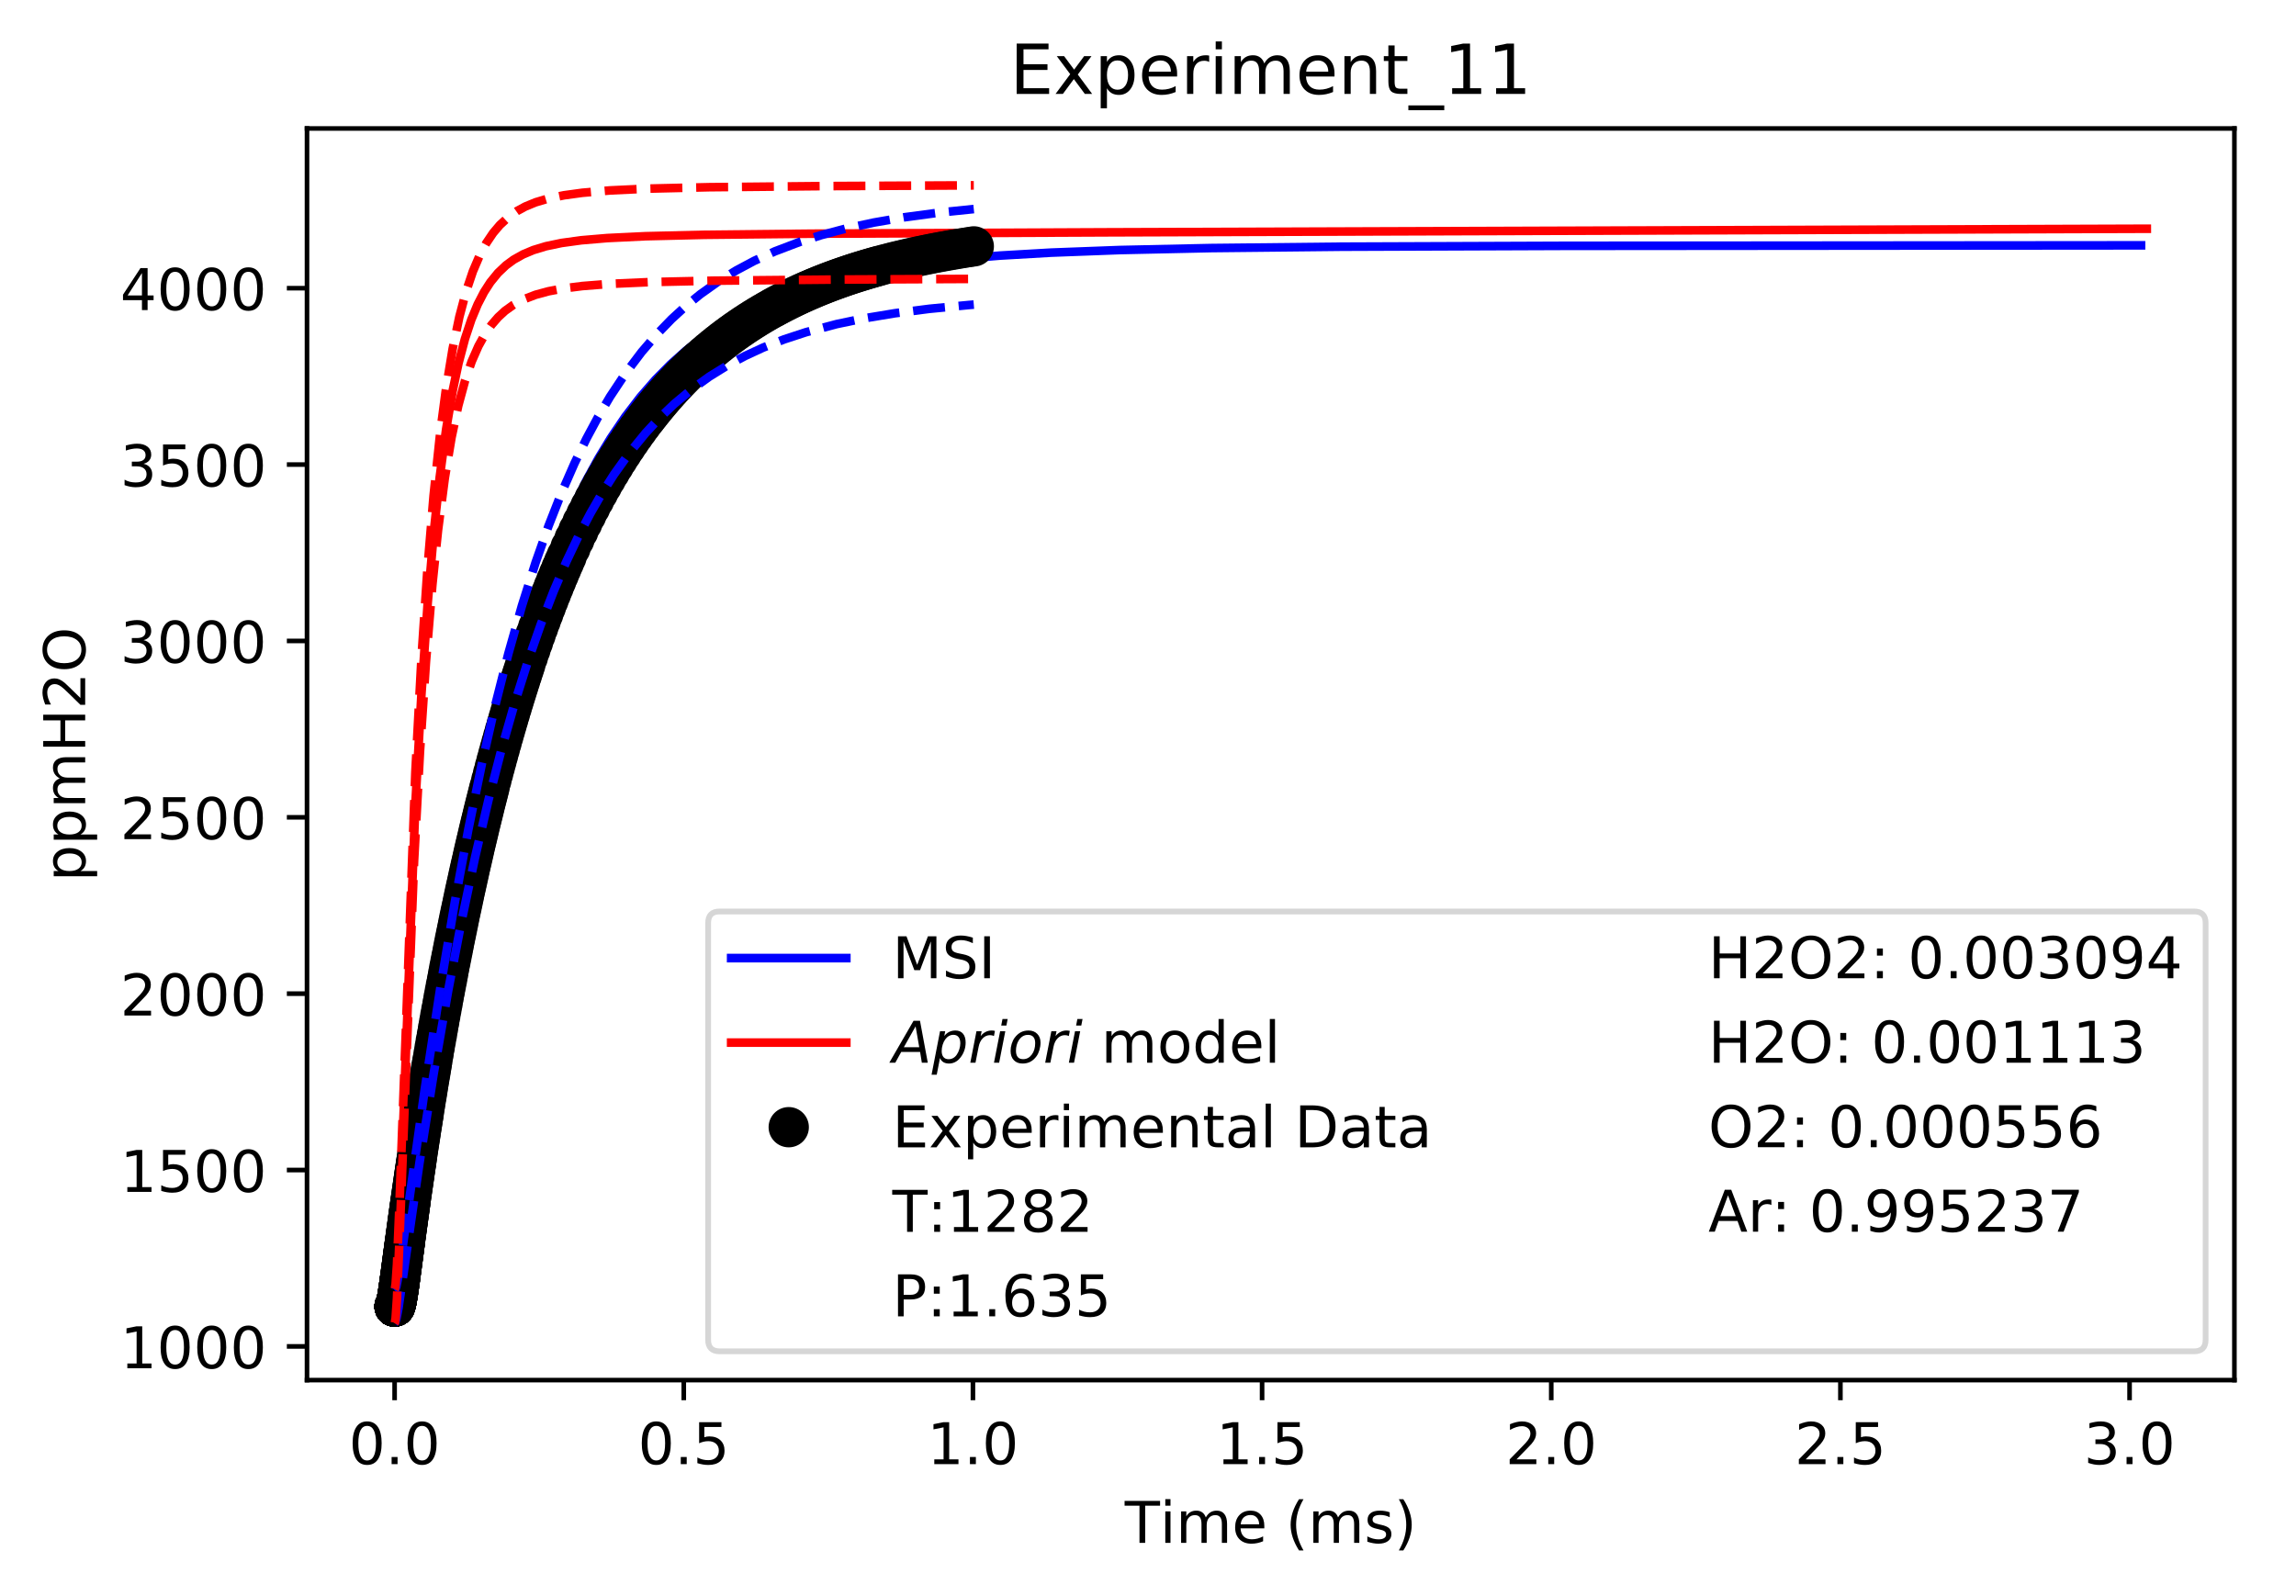 <?xml version="1.0" encoding="utf-8" standalone="no"?>
<!DOCTYPE svg PUBLIC "-//W3C//DTD SVG 1.1//EN"
  "http://www.w3.org/Graphics/SVG/1.1/DTD/svg11.dtd">
<!-- Created with matplotlib (https://matplotlib.org/) -->
<svg height="277.314pt" version="1.1" viewBox="0 0 398.828 277.314" width="398.828pt" xmlns="http://www.w3.org/2000/svg" xmlns:xlink="http://www.w3.org/1999/xlink">
 <defs>
  <style type="text/css">
*{stroke-linecap:butt;stroke-linejoin:round;}
  </style>
 </defs>
 <g id="figure_1">
  <g id="patch_1">
   <path d="M 0 277.314 
L 398.828 277.314 
L 398.828 0 
L 0 0 
z
" style="fill:#ffffff;"/>
  </g>
  <g id="axes_1">
   <g id="patch_2">
    <path d="M 53.328 239.758 
L 388.128 239.758 
L 388.128 22.318 
L 53.328 22.318 
z
" style="fill:#ffffff;"/>
   </g>
   <g id="matplotlib.axis_1">
    <g id="xtick_1">
     <g id="line2d_1">
      <defs>
       <path d="M 0 0 
L 0 3.5 
" id="m570872d809" style="stroke:#000000;stroke-width:0.8;"/>
      </defs>
      <g>
       <use style="stroke:#000000;stroke-width:0.8;" x="68.546" xlink:href="#m570872d809" y="239.758"/>
      </g>
     </g>
     <g id="text_1">
      <!-- 0.0 -->
      <defs>
       <path d="M 31.781 66.406 
Q 24.172 66.406 20.328 58.906 
Q 16.5 51.422 16.5 36.375 
Q 16.5 21.391 20.328 13.891 
Q 24.172 6.391 31.781 6.391 
Q 39.453 6.391 43.281 13.891 
Q 47.125 21.391 47.125 36.375 
Q 47.125 51.422 43.281 58.906 
Q 39.453 66.406 31.781 66.406 
z
M 31.781 74.219 
Q 44.047 74.219 50.516 64.516 
Q 56.984 54.828 56.984 36.375 
Q 56.984 17.969 50.516 8.266 
Q 44.047 -1.422 31.781 -1.422 
Q 19.531 -1.422 13.062 8.266 
Q 6.594 17.969 6.594 36.375 
Q 6.594 54.828 13.062 64.516 
Q 19.531 74.219 31.781 74.219 
z
" id="DejaVuSans-48"/>
       <path d="M 10.688 12.406 
L 21 12.406 
L 21 0 
L 10.688 0 
z
" id="DejaVuSans-46"/>
      </defs>
      <g transform="translate(60.595 254.357)scale(0.1 -0.1)">
       <use xlink:href="#DejaVuSans-48"/>
       <use x="63.623" xlink:href="#DejaVuSans-46"/>
       <use x="95.41" xlink:href="#DejaVuSans-48"/>
      </g>
     </g>
    </g>
    <g id="xtick_2">
     <g id="line2d_2">
      <g>
       <use style="stroke:#000000;stroke-width:0.8;" x="118.775" xlink:href="#m570872d809" y="239.758"/>
      </g>
     </g>
     <g id="text_2">
      <!-- 0.5 -->
      <defs>
       <path d="M 10.797 72.906 
L 49.516 72.906 
L 49.516 64.594 
L 19.828 64.594 
L 19.828 46.734 
Q 21.969 47.469 24.109 47.828 
Q 26.266 48.188 28.422 48.188 
Q 40.625 48.188 47.75 41.5 
Q 54.891 34.812 54.891 23.391 
Q 54.891 11.625 47.562 5.094 
Q 40.234 -1.422 26.906 -1.422 
Q 22.312 -1.422 17.547 -0.641 
Q 12.797 0.141 7.719 1.703 
L 7.719 11.625 
Q 12.109 9.234 16.797 8.062 
Q 21.484 6.891 26.703 6.891 
Q 35.156 6.891 40.078 11.328 
Q 45.016 15.766 45.016 23.391 
Q 45.016 31 40.078 35.438 
Q 35.156 39.891 26.703 39.891 
Q 22.75 39.891 18.812 39.016 
Q 14.891 38.141 10.797 36.281 
z
" id="DejaVuSans-53"/>
      </defs>
      <g transform="translate(110.823 254.357)scale(0.1 -0.1)">
       <use xlink:href="#DejaVuSans-48"/>
       <use x="63.623" xlink:href="#DejaVuSans-46"/>
       <use x="95.41" xlink:href="#DejaVuSans-53"/>
      </g>
     </g>
    </g>
    <g id="xtick_3">
     <g id="line2d_3">
      <g>
       <use style="stroke:#000000;stroke-width:0.8;" x="169.004" xlink:href="#m570872d809" y="239.758"/>
      </g>
     </g>
     <g id="text_3">
      <!-- 1.0 -->
      <defs>
       <path d="M 12.406 8.297 
L 28.516 8.297 
L 28.516 63.922 
L 10.984 60.406 
L 10.984 69.391 
L 28.422 72.906 
L 38.281 72.906 
L 38.281 8.297 
L 54.391 8.297 
L 54.391 0 
L 12.406 0 
z
" id="DejaVuSans-49"/>
      </defs>
      <g transform="translate(161.052 254.357)scale(0.1 -0.1)">
       <use xlink:href="#DejaVuSans-49"/>
       <use x="63.623" xlink:href="#DejaVuSans-46"/>
       <use x="95.41" xlink:href="#DejaVuSans-48"/>
      </g>
     </g>
    </g>
    <g id="xtick_4">
     <g id="line2d_4">
      <g>
       <use style="stroke:#000000;stroke-width:0.8;" x="219.232" xlink:href="#m570872d809" y="239.758"/>
      </g>
     </g>
     <g id="text_4">
      <!-- 1.5 -->
      <g transform="translate(211.281 254.357)scale(0.1 -0.1)">
       <use xlink:href="#DejaVuSans-49"/>
       <use x="63.623" xlink:href="#DejaVuSans-46"/>
       <use x="95.41" xlink:href="#DejaVuSans-53"/>
      </g>
     </g>
    </g>
    <g id="xtick_5">
     <g id="line2d_5">
      <g>
       <use style="stroke:#000000;stroke-width:0.8;" x="269.461" xlink:href="#m570872d809" y="239.758"/>
      </g>
     </g>
     <g id="text_5">
      <!-- 2.0 -->
      <defs>
       <path d="M 19.188 8.297 
L 53.609 8.297 
L 53.609 0 
L 7.328 0 
L 7.328 8.297 
Q 12.938 14.109 22.625 23.891 
Q 32.328 33.688 34.812 36.531 
Q 39.547 41.844 41.422 45.531 
Q 43.312 49.219 43.312 52.781 
Q 43.312 58.594 39.234 62.25 
Q 35.156 65.922 28.609 65.922 
Q 23.969 65.922 18.812 64.312 
Q 13.672 62.703 7.812 59.422 
L 7.812 69.391 
Q 13.766 71.781 18.938 73 
Q 24.125 74.219 28.422 74.219 
Q 39.75 74.219 46.484 68.547 
Q 53.219 62.891 53.219 53.422 
Q 53.219 48.922 51.531 44.891 
Q 49.859 40.875 45.406 35.406 
Q 44.188 33.984 37.641 27.219 
Q 31.109 20.453 19.188 8.297 
z
" id="DejaVuSans-50"/>
      </defs>
      <g transform="translate(261.509 254.357)scale(0.1 -0.1)">
       <use xlink:href="#DejaVuSans-50"/>
       <use x="63.623" xlink:href="#DejaVuSans-46"/>
       <use x="95.41" xlink:href="#DejaVuSans-48"/>
      </g>
     </g>
    </g>
    <g id="xtick_6">
     <g id="line2d_6">
      <g>
       <use style="stroke:#000000;stroke-width:0.8;" x="319.689" xlink:href="#m570872d809" y="239.758"/>
      </g>
     </g>
     <g id="text_6">
      <!-- 2.5 -->
      <g transform="translate(311.738 254.357)scale(0.1 -0.1)">
       <use xlink:href="#DejaVuSans-50"/>
       <use x="63.623" xlink:href="#DejaVuSans-46"/>
       <use x="95.41" xlink:href="#DejaVuSans-53"/>
      </g>
     </g>
    </g>
    <g id="xtick_7">
     <g id="line2d_7">
      <g>
       <use style="stroke:#000000;stroke-width:0.8;" x="369.918" xlink:href="#m570872d809" y="239.758"/>
      </g>
     </g>
     <g id="text_7">
      <!-- 3.0 -->
      <defs>
       <path d="M 40.578 39.312 
Q 47.656 37.797 51.625 33 
Q 55.609 28.219 55.609 21.188 
Q 55.609 10.406 48.188 4.484 
Q 40.766 -1.422 27.094 -1.422 
Q 22.516 -1.422 17.656 -0.516 
Q 12.797 0.391 7.625 2.203 
L 7.625 11.719 
Q 11.719 9.328 16.594 8.109 
Q 21.484 6.891 26.812 6.891 
Q 36.078 6.891 40.938 10.547 
Q 45.797 14.203 45.797 21.188 
Q 45.797 27.641 41.281 31.266 
Q 36.766 34.906 28.719 34.906 
L 20.219 34.906 
L 20.219 43.016 
L 29.109 43.016 
Q 36.375 43.016 40.234 45.922 
Q 44.094 48.828 44.094 54.297 
Q 44.094 59.906 40.109 62.906 
Q 36.141 65.922 28.719 65.922 
Q 24.656 65.922 20.016 65.031 
Q 15.375 64.156 9.812 62.312 
L 9.812 71.094 
Q 15.438 72.656 20.344 73.438 
Q 25.25 74.219 29.594 74.219 
Q 40.828 74.219 47.359 69.109 
Q 53.906 64.016 53.906 55.328 
Q 53.906 49.266 50.438 45.094 
Q 46.969 40.922 40.578 39.312 
z
" id="DejaVuSans-51"/>
      </defs>
      <g transform="translate(361.966 254.357)scale(0.1 -0.1)">
       <use xlink:href="#DejaVuSans-51"/>
       <use x="63.623" xlink:href="#DejaVuSans-46"/>
       <use x="95.41" xlink:href="#DejaVuSans-48"/>
      </g>
     </g>
    </g>
    <g id="text_8">
     <!-- Time (ms) -->
     <defs>
      <path d="M -0.297 72.906 
L 61.375 72.906 
L 61.375 64.594 
L 35.5 64.594 
L 35.5 0 
L 25.594 0 
L 25.594 64.594 
L -0.297 64.594 
z
" id="DejaVuSans-84"/>
      <path d="M 9.422 54.688 
L 18.406 54.688 
L 18.406 0 
L 9.422 0 
z
M 9.422 75.984 
L 18.406 75.984 
L 18.406 64.594 
L 9.422 64.594 
z
" id="DejaVuSans-105"/>
      <path d="M 52 44.188 
Q 55.375 50.25 60.062 53.125 
Q 64.75 56 71.094 56 
Q 79.641 56 84.281 50.016 
Q 88.922 44.047 88.922 33.016 
L 88.922 0 
L 79.891 0 
L 79.891 32.719 
Q 79.891 40.578 77.094 44.375 
Q 74.312 48.188 68.609 48.188 
Q 61.625 48.188 57.562 43.547 
Q 53.516 38.922 53.516 30.906 
L 53.516 0 
L 44.484 0 
L 44.484 32.719 
Q 44.484 40.625 41.703 44.406 
Q 38.922 48.188 33.109 48.188 
Q 26.219 48.188 22.156 43.531 
Q 18.109 38.875 18.109 30.906 
L 18.109 0 
L 9.078 0 
L 9.078 54.688 
L 18.109 54.688 
L 18.109 46.188 
Q 21.188 51.219 25.484 53.609 
Q 29.781 56 35.688 56 
Q 41.656 56 45.828 52.969 
Q 50 49.953 52 44.188 
z
" id="DejaVuSans-109"/>
      <path d="M 56.203 29.594 
L 56.203 25.203 
L 14.891 25.203 
Q 15.484 15.922 20.484 11.062 
Q 25.484 6.203 34.422 6.203 
Q 39.594 6.203 44.453 7.469 
Q 49.312 8.734 54.109 11.281 
L 54.109 2.781 
Q 49.266 0.734 44.188 -0.344 
Q 39.109 -1.422 33.891 -1.422 
Q 20.797 -1.422 13.156 6.188 
Q 5.516 13.812 5.516 26.812 
Q 5.516 40.234 12.766 48.109 
Q 20.016 56 32.328 56 
Q 43.359 56 49.781 48.891 
Q 56.203 41.797 56.203 29.594 
z
M 47.219 32.234 
Q 47.125 39.594 43.094 43.984 
Q 39.062 48.391 32.422 48.391 
Q 24.906 48.391 20.391 44.141 
Q 15.875 39.891 15.188 32.172 
z
" id="DejaVuSans-101"/>
      <path id="DejaVuSans-32"/>
      <path d="M 31 75.875 
Q 24.469 64.656 21.281 53.656 
Q 18.109 42.672 18.109 31.391 
Q 18.109 20.125 21.312 9.062 
Q 24.516 -2 31 -13.188 
L 23.188 -13.188 
Q 15.875 -1.703 12.234 9.375 
Q 8.594 20.453 8.594 31.391 
Q 8.594 42.281 12.203 53.312 
Q 15.828 64.359 23.188 75.875 
z
" id="DejaVuSans-40"/>
      <path d="M 44.281 53.078 
L 44.281 44.578 
Q 40.484 46.531 36.375 47.5 
Q 32.281 48.484 27.875 48.484 
Q 21.188 48.484 17.844 46.438 
Q 14.5 44.391 14.5 40.281 
Q 14.5 37.156 16.891 35.375 
Q 19.281 33.594 26.516 31.984 
L 29.594 31.297 
Q 39.156 29.25 43.188 25.516 
Q 47.219 21.781 47.219 15.094 
Q 47.219 7.469 41.188 3.016 
Q 35.156 -1.422 24.609 -1.422 
Q 20.219 -1.422 15.453 -0.562 
Q 10.688 0.297 5.422 2 
L 5.422 11.281 
Q 10.406 8.688 15.234 7.391 
Q 20.062 6.109 24.812 6.109 
Q 31.156 6.109 34.562 8.281 
Q 37.984 10.453 37.984 14.406 
Q 37.984 18.062 35.516 20.016 
Q 33.062 21.969 24.703 23.781 
L 21.578 24.516 
Q 13.234 26.266 9.516 29.906 
Q 5.812 33.547 5.812 39.891 
Q 5.812 47.609 11.281 51.797 
Q 16.75 56 26.812 56 
Q 31.781 56 36.172 55.266 
Q 40.578 54.547 44.281 53.078 
z
" id="DejaVuSans-115"/>
      <path d="M 8.016 75.875 
L 15.828 75.875 
Q 23.141 64.359 26.781 53.312 
Q 30.422 42.281 30.422 31.391 
Q 30.422 20.453 26.781 9.375 
Q 23.141 -1.703 15.828 -13.188 
L 8.016 -13.188 
Q 14.5 -2 17.703 9.062 
Q 20.906 20.125 20.906 31.391 
Q 20.906 42.672 17.703 53.656 
Q 14.5 64.656 8.016 75.875 
z
" id="DejaVuSans-41"/>
     </defs>
     <g transform="translate(195.375 268.035)scale(0.1 -0.1)">
      <use xlink:href="#DejaVuSans-84"/>
      <use x="61.037" xlink:href="#DejaVuSans-105"/>
      <use x="88.82" xlink:href="#DejaVuSans-109"/>
      <use x="186.232" xlink:href="#DejaVuSans-101"/>
      <use x="247.756" xlink:href="#DejaVuSans-32"/>
      <use x="279.543" xlink:href="#DejaVuSans-40"/>
      <use x="318.557" xlink:href="#DejaVuSans-109"/>
      <use x="415.969" xlink:href="#DejaVuSans-115"/>
      <use x="468.068" xlink:href="#DejaVuSans-41"/>
     </g>
    </g>
   </g>
   <g id="matplotlib.axis_2">
    <g id="ytick_1">
     <g id="line2d_8">
      <defs>
       <path d="M 0 0 
L -3.5 0 
" id="meb2a2303df" style="stroke:#000000;stroke-width:0.8;"/>
      </defs>
      <g>
       <use style="stroke:#000000;stroke-width:0.8;" x="53.328" xlink:href="#meb2a2303df" y="233.904"/>
      </g>
     </g>
     <g id="text_9">
      <!-- 1000 -->
      <g transform="translate(20.878 237.703)scale(0.1 -0.1)">
       <use xlink:href="#DejaVuSans-49"/>
       <use x="63.623" xlink:href="#DejaVuSans-48"/>
       <use x="127.246" xlink:href="#DejaVuSans-48"/>
       <use x="190.869" xlink:href="#DejaVuSans-48"/>
      </g>
     </g>
    </g>
    <g id="ytick_2">
     <g id="line2d_9">
      <g>
       <use style="stroke:#000000;stroke-width:0.8;" x="53.328" xlink:href="#meb2a2303df" y="203.264"/>
      </g>
     </g>
     <g id="text_10">
      <!-- 1500 -->
      <g transform="translate(20.878 207.063)scale(0.1 -0.1)">
       <use xlink:href="#DejaVuSans-49"/>
       <use x="63.623" xlink:href="#DejaVuSans-53"/>
       <use x="127.246" xlink:href="#DejaVuSans-48"/>
       <use x="190.869" xlink:href="#DejaVuSans-48"/>
      </g>
     </g>
    </g>
    <g id="ytick_3">
     <g id="line2d_10">
      <g>
       <use style="stroke:#000000;stroke-width:0.8;" x="53.328" xlink:href="#meb2a2303df" y="172.624"/>
      </g>
     </g>
     <g id="text_11">
      <!-- 2000 -->
      <g transform="translate(20.878 176.423)scale(0.1 -0.1)">
       <use xlink:href="#DejaVuSans-50"/>
       <use x="63.623" xlink:href="#DejaVuSans-48"/>
       <use x="127.246" xlink:href="#DejaVuSans-48"/>
       <use x="190.869" xlink:href="#DejaVuSans-48"/>
      </g>
     </g>
    </g>
    <g id="ytick_4">
     <g id="line2d_11">
      <g>
       <use style="stroke:#000000;stroke-width:0.8;" x="53.328" xlink:href="#meb2a2303df" y="141.984"/>
      </g>
     </g>
     <g id="text_12">
      <!-- 2500 -->
      <g transform="translate(20.878 145.784)scale(0.1 -0.1)">
       <use xlink:href="#DejaVuSans-50"/>
       <use x="63.623" xlink:href="#DejaVuSans-53"/>
       <use x="127.246" xlink:href="#DejaVuSans-48"/>
       <use x="190.869" xlink:href="#DejaVuSans-48"/>
      </g>
     </g>
    </g>
    <g id="ytick_5">
     <g id="line2d_12">
      <g>
       <use style="stroke:#000000;stroke-width:0.8;" x="53.328" xlink:href="#meb2a2303df" y="111.345"/>
      </g>
     </g>
     <g id="text_13">
      <!-- 3000 -->
      <g transform="translate(20.878 115.144)scale(0.1 -0.1)">
       <use xlink:href="#DejaVuSans-51"/>
       <use x="63.623" xlink:href="#DejaVuSans-48"/>
       <use x="127.246" xlink:href="#DejaVuSans-48"/>
       <use x="190.869" xlink:href="#DejaVuSans-48"/>
      </g>
     </g>
    </g>
    <g id="ytick_6">
     <g id="line2d_13">
      <g>
       <use style="stroke:#000000;stroke-width:0.8;" x="53.328" xlink:href="#meb2a2303df" y="80.705"/>
      </g>
     </g>
     <g id="text_14">
      <!-- 3500 -->
      <g transform="translate(20.878 84.504)scale(0.1 -0.1)">
       <use xlink:href="#DejaVuSans-51"/>
       <use x="63.623" xlink:href="#DejaVuSans-53"/>
       <use x="127.246" xlink:href="#DejaVuSans-48"/>
       <use x="190.869" xlink:href="#DejaVuSans-48"/>
      </g>
     </g>
    </g>
    <g id="ytick_7">
     <g id="line2d_14">
      <g>
       <use style="stroke:#000000;stroke-width:0.8;" x="53.328" xlink:href="#meb2a2303df" y="50.065"/>
      </g>
     </g>
     <g id="text_15">
      <!-- 4000 -->
      <defs>
       <path d="M 37.797 64.312 
L 12.891 25.391 
L 37.797 25.391 
z
M 35.203 72.906 
L 47.609 72.906 
L 47.609 25.391 
L 58.016 25.391 
L 58.016 17.188 
L 47.609 17.188 
L 47.609 0 
L 37.797 0 
L 37.797 17.188 
L 4.891 17.188 
L 4.891 26.703 
z
" id="DejaVuSans-52"/>
      </defs>
      <g transform="translate(20.878 53.864)scale(0.1 -0.1)">
       <use xlink:href="#DejaVuSans-52"/>
       <use x="63.623" xlink:href="#DejaVuSans-48"/>
       <use x="127.246" xlink:href="#DejaVuSans-48"/>
       <use x="190.869" xlink:href="#DejaVuSans-48"/>
      </g>
     </g>
    </g>
    <g id="text_16">
     <!-- ppmH2O -->
     <defs>
      <path d="M 18.109 8.203 
L 18.109 -20.797 
L 9.078 -20.797 
L 9.078 54.688 
L 18.109 54.688 
L 18.109 46.391 
Q 20.953 51.266 25.266 53.625 
Q 29.594 56 35.594 56 
Q 45.562 56 51.781 48.094 
Q 58.016 40.188 58.016 27.297 
Q 58.016 14.406 51.781 6.484 
Q 45.562 -1.422 35.594 -1.422 
Q 29.594 -1.422 25.266 0.953 
Q 20.953 3.328 18.109 8.203 
z
M 48.688 27.297 
Q 48.688 37.203 44.609 42.844 
Q 40.531 48.484 33.406 48.484 
Q 26.266 48.484 22.188 42.844 
Q 18.109 37.203 18.109 27.297 
Q 18.109 17.391 22.188 11.75 
Q 26.266 6.109 33.406 6.109 
Q 40.531 6.109 44.609 11.75 
Q 48.688 17.391 48.688 27.297 
z
" id="DejaVuSans-112"/>
      <path d="M 9.812 72.906 
L 19.672 72.906 
L 19.672 43.016 
L 55.516 43.016 
L 55.516 72.906 
L 65.375 72.906 
L 65.375 0 
L 55.516 0 
L 55.516 34.719 
L 19.672 34.719 
L 19.672 0 
L 9.812 0 
z
" id="DejaVuSans-72"/>
      <path d="M 39.406 66.219 
Q 28.656 66.219 22.328 58.203 
Q 16.016 50.203 16.016 36.375 
Q 16.016 22.609 22.328 14.594 
Q 28.656 6.594 39.406 6.594 
Q 50.141 6.594 56.422 14.594 
Q 62.703 22.609 62.703 36.375 
Q 62.703 50.203 56.422 58.203 
Q 50.141 66.219 39.406 66.219 
z
M 39.406 74.219 
Q 54.734 74.219 63.906 63.938 
Q 73.094 53.656 73.094 36.375 
Q 73.094 19.141 63.906 8.859 
Q 54.734 -1.422 39.406 -1.422 
Q 24.031 -1.422 14.812 8.828 
Q 5.609 19.094 5.609 36.375 
Q 5.609 53.656 14.812 63.938 
Q 24.031 74.219 39.406 74.219 
z
" id="DejaVuSans-79"/>
     </defs>
     <g transform="translate(14.798 153.134)rotate(-90)scale(0.1 -0.1)">
      <use xlink:href="#DejaVuSans-112"/>
      <use x="63.477" xlink:href="#DejaVuSans-112"/>
      <use x="126.953" xlink:href="#DejaVuSans-109"/>
      <use x="224.365" xlink:href="#DejaVuSans-72"/>
      <use x="299.561" xlink:href="#DejaVuSans-50"/>
      <use x="363.184" xlink:href="#DejaVuSans-79"/>
     </g>
    </g>
   </g>
   <g id="line2d_15">
    <path clip-path="url(#p1c326b49aa)" d="M 68.546 227.019 
L 68.663 226.909 
L 68.867 226.298 
L 69.247 224.315 
L 70.136 218.135 
L 73.168 196.797 
L 75.826 179.75 
L 78.326 165.142 
L 80.722 152.438 
L 82.928 141.819 
L 85.315 131.41 
L 87.597 122.443 
L 89.906 114.262 
L 92.285 106.691 
L 94.721 99.756 
L 97.027 93.88 
L 99.334 88.61 
L 101.808 83.563 
L 103.955 79.64 
L 106.092 76.117 
L 108.619 72.389 
L 111.263 68.943 
L 113.875 65.943 
L 116.486 63.296 
L 119.098 60.96 
L 121.558 59.011 
L 125.019 56.628 
L 128.481 54.606 
L 132.218 52.763 
L 135.403 51.429 
L 139.109 50.107 
L 143.267 48.87 
L 147.865 47.751 
L 152.875 46.771 
L 158.821 45.861 
L 165.759 45.063 
L 173.688 44.404 
L 182.608 43.887 
L 194.501 43.439 
L 210.359 43.095 
L 233.154 42.856 
L 271.807 42.708 
L 367.392 42.626 
L 371.905 42.625 
L 371.905 42.625 
" style="fill:none;stroke:#0000ff;stroke-linecap:square;stroke-width:1.5;"/>
   </g>
   <g id="line2d_16">
    <path clip-path="url(#p1c326b49aa)" d="M 68.546 226.979 
L 68.602 226.884 
L 68.723 226.093 
L 68.945 222.93 
L 69.35 213.463 
L 72.145 139.868 
L 73.204 120.603 
L 74.3 104.691 
L 75.363 92.382 
L 76.378 82.922 
L 77.502 74.543 
L 78.628 67.903 
L 79.643 63.114 
L 80.764 58.872 
L 81.88 55.51 
L 82.981 52.863 
L 84.082 50.739 
L 85.183 49.031 
L 86.504 47.41 
L 87.886 46.099 
L 89.215 45.12 
L 90.843 44.2 
L 92.652 43.44 
L 94.822 42.781 
L 97.535 42.213 
L 100.971 41.741 
L 105.493 41.357 
L 112.108 41.038 
L 122.32 40.792 
L 140.877 40.599 
L 192.908 40.359 
L 372.91 39.737 
L 372.91 39.737 
" style="fill:none;stroke:#ff0000;stroke-linecap:square;stroke-width:1.5;"/>
   </g>
   <g id="line2d_17">
    <defs>
     <path d="M 0 3 
C 0.796 3 1.559 2.684 2.121 2.121 
C 2.684 1.559 3 0.796 3 0 
C 3 -0.796 2.684 -1.559 2.121 -2.121 
C 1.559 -2.684 0.796 -3 0 -3 
C -0.796 -3 -1.559 -2.684 -2.121 -2.121 
C -2.684 -1.559 -3 -0.796 -3 0 
C -3 0.796 -2.684 1.559 -2.121 2.121 
C -1.559 2.684 -0.796 3 0 3 
z
" id="mfedb0b05bd" style="stroke:#000000;"/>
    </defs>
    <g clip-path="url(#p1c326b49aa)">
     <use style="stroke:#000000;" x="68.546" xlink:href="#mfedb0b05bd" y="226.979"/>
     <use style="stroke:#000000;" x="68.546" xlink:href="#mfedb0b05bd" y="226.979"/>
     <use style="stroke:#000000;" x="68.546" xlink:href="#mfedb0b05bd" y="226.979"/>
     <use style="stroke:#000000;" x="68.546" xlink:href="#mfedb0b05bd" y="226.979"/>
     <use style="stroke:#000000;" x="68.546" xlink:href="#mfedb0b05bd" y="226.979"/>
     <use style="stroke:#000000;" x="68.546" xlink:href="#mfedb0b05bd" y="226.979"/>
     <use style="stroke:#000000;" x="68.546" xlink:href="#mfedb0b05bd" y="226.979"/>
     <use style="stroke:#000000;" x="68.546" xlink:href="#mfedb0b05bd" y="226.979"/>
     <use style="stroke:#000000;" x="68.546" xlink:href="#mfedb0b05bd" y="226.979"/>
     <use style="stroke:#000000;" x="68.546" xlink:href="#mfedb0b05bd" y="226.979"/>
     <use style="stroke:#000000;" x="68.547" xlink:href="#mfedb0b05bd" y="226.979"/>
     <use style="stroke:#000000;" x="68.547" xlink:href="#mfedb0b05bd" y="226.979"/>
     <use style="stroke:#000000;" x="68.547" xlink:href="#mfedb0b05bd" y="226.979"/>
     <use style="stroke:#000000;" x="68.547" xlink:href="#mfedb0b05bd" y="226.979"/>
     <use style="stroke:#000000;" x="68.547" xlink:href="#mfedb0b05bd" y="226.979"/>
     <use style="stroke:#000000;" x="68.548" xlink:href="#mfedb0b05bd" y="226.979"/>
     <use style="stroke:#000000;" x="68.548" xlink:href="#mfedb0b05bd" y="226.979"/>
     <use style="stroke:#000000;" x="68.548" xlink:href="#mfedb0b05bd" y="226.979"/>
     <use style="stroke:#000000;" x="68.549" xlink:href="#mfedb0b05bd" y="226.979"/>
     <use style="stroke:#000000;" x="68.549" xlink:href="#mfedb0b05bd" y="226.979"/>
     <use style="stroke:#000000;" x="68.55" xlink:href="#mfedb0b05bd" y="226.979"/>
     <use style="stroke:#000000;" x="68.551" xlink:href="#mfedb0b05bd" y="226.979"/>
     <use style="stroke:#000000;" x="68.552" xlink:href="#mfedb0b05bd" y="226.979"/>
     <use style="stroke:#000000;" x="68.554" xlink:href="#mfedb0b05bd" y="226.979"/>
     <use style="stroke:#000000;" x="68.555" xlink:href="#mfedb0b05bd" y="226.978"/>
     <use style="stroke:#000000;" x="68.557" xlink:href="#mfedb0b05bd" y="226.978"/>
     <use style="stroke:#000000;" x="68.559" xlink:href="#mfedb0b05bd" y="226.977"/>
     <use style="stroke:#000000;" x="68.561" xlink:href="#mfedb0b05bd" y="226.977"/>
     <use style="stroke:#000000;" x="68.563" xlink:href="#mfedb0b05bd" y="226.976"/>
     <use style="stroke:#000000;" x="68.566" xlink:href="#mfedb0b05bd" y="226.975"/>
     <use style="stroke:#000000;" x="68.568" xlink:href="#mfedb0b05bd" y="226.974"/>
     <use style="stroke:#000000;" x="68.57" xlink:href="#mfedb0b05bd" y="226.973"/>
     <use style="stroke:#000000;" x="68.573" xlink:href="#mfedb0b05bd" y="226.971"/>
     <use style="stroke:#000000;" x="68.577" xlink:href="#mfedb0b05bd" y="226.969"/>
     <use style="stroke:#000000;" x="68.583" xlink:href="#mfedb0b05bd" y="226.964"/>
     <use style="stroke:#000000;" x="68.59" xlink:href="#mfedb0b05bd" y="226.958"/>
     <use style="stroke:#000000;" x="68.597" xlink:href="#mfedb0b05bd" y="226.952"/>
     <use style="stroke:#000000;" x="68.603" xlink:href="#mfedb0b05bd" y="226.944"/>
     <use style="stroke:#000000;" x="68.61" xlink:href="#mfedb0b05bd" y="226.936"/>
     <use style="stroke:#000000;" x="68.621" xlink:href="#mfedb0b05bd" y="226.921"/>
     <use style="stroke:#000000;" x="68.631" xlink:href="#mfedb0b05bd" y="226.903"/>
     <use style="stroke:#000000;" x="68.642" xlink:href="#mfedb0b05bd" y="226.884"/>
     <use style="stroke:#000000;" x="68.653" xlink:href="#mfedb0b05bd" y="226.863"/>
     <use style="stroke:#000000;" x="68.663" xlink:href="#mfedb0b05bd" y="226.839"/>
     <use style="stroke:#000000;" x="68.674" xlink:href="#mfedb0b05bd" y="226.814"/>
     <use style="stroke:#000000;" x="68.685" xlink:href="#mfedb0b05bd" y="226.787"/>
     <use style="stroke:#000000;" x="68.695" xlink:href="#mfedb0b05bd" y="226.758"/>
     <use style="stroke:#000000;" x="68.706" xlink:href="#mfedb0b05bd" y="226.728"/>
     <use style="stroke:#000000;" x="68.717" xlink:href="#mfedb0b05bd" y="226.696"/>
     <use style="stroke:#000000;" x="68.727" xlink:href="#mfedb0b05bd" y="226.662"/>
     <use style="stroke:#000000;" x="68.738" xlink:href="#mfedb0b05bd" y="226.627"/>
     <use style="stroke:#000000;" x="68.749" xlink:href="#mfedb0b05bd" y="226.59"/>
     <use style="stroke:#000000;" x="68.759" xlink:href="#mfedb0b05bd" y="226.552"/>
     <use style="stroke:#000000;" x="68.77" xlink:href="#mfedb0b05bd" y="226.512"/>
     <use style="stroke:#000000;" x="68.781" xlink:href="#mfedb0b05bd" y="226.471"/>
     <use style="stroke:#000000;" x="68.791" xlink:href="#mfedb0b05bd" y="226.429"/>
     <use style="stroke:#000000;" x="68.802" xlink:href="#mfedb0b05bd" y="226.385"/>
     <use style="stroke:#000000;" x="68.813" xlink:href="#mfedb0b05bd" y="226.34"/>
     <use style="stroke:#000000;" x="68.824" xlink:href="#mfedb0b05bd" y="226.294"/>
     <use style="stroke:#000000;" x="68.835" xlink:href="#mfedb0b05bd" y="226.247"/>
     <use style="stroke:#000000;" x="68.845" xlink:href="#mfedb0b05bd" y="226.198"/>
     <use style="stroke:#000000;" x="68.856" xlink:href="#mfedb0b05bd" y="226.149"/>
     <use style="stroke:#000000;" x="68.867" xlink:href="#mfedb0b05bd" y="226.098"/>
     <use style="stroke:#000000;" x="68.877" xlink:href="#mfedb0b05bd" y="226.047"/>
     <use style="stroke:#000000;" x="68.888" xlink:href="#mfedb0b05bd" y="225.994"/>
     <use style="stroke:#000000;" x="68.899" xlink:href="#mfedb0b05bd" y="225.94"/>
     <use style="stroke:#000000;" x="68.909" xlink:href="#mfedb0b05bd" y="225.886"/>
     <use style="stroke:#000000;" x="68.925" xlink:href="#mfedb0b05bd" y="225.802"/>
     <use style="stroke:#000000;" x="68.941" xlink:href="#mfedb0b05bd" y="225.717"/>
     <use style="stroke:#000000;" x="68.957" xlink:href="#mfedb0b05bd" y="225.629"/>
     <use style="stroke:#000000;" x="68.973" xlink:href="#mfedb0b05bd" y="225.54"/>
     <use style="stroke:#000000;" x="68.989" xlink:href="#mfedb0b05bd" y="225.449"/>
     <use style="stroke:#000000;" x="69.005" xlink:href="#mfedb0b05bd" y="225.357"/>
     <use style="stroke:#000000;" x="69.021" xlink:href="#mfedb0b05bd" y="225.263"/>
     <use style="stroke:#000000;" x="69.038" xlink:href="#mfedb0b05bd" y="225.168"/>
     <use style="stroke:#000000;" x="69.054" xlink:href="#mfedb0b05bd" y="225.071"/>
     <use style="stroke:#000000;" x="69.07" xlink:href="#mfedb0b05bd" y="224.972"/>
     <use style="stroke:#000000;" x="69.086" xlink:href="#mfedb0b05bd" y="224.873"/>
     <use style="stroke:#000000;" x="69.102" xlink:href="#mfedb0b05bd" y="224.772"/>
     <use style="stroke:#000000;" x="69.118" xlink:href="#mfedb0b05bd" y="224.67"/>
     <use style="stroke:#000000;" x="69.134" xlink:href="#mfedb0b05bd" y="224.567"/>
     <use style="stroke:#000000;" x="69.15" xlink:href="#mfedb0b05bd" y="224.463"/>
     <use style="stroke:#000000;" x="69.166" xlink:href="#mfedb0b05bd" y="224.359"/>
     <use style="stroke:#000000;" x="69.182" xlink:href="#mfedb0b05bd" y="224.253"/>
     <use style="stroke:#000000;" x="69.198" xlink:href="#mfedb0b05bd" y="224.146"/>
     <use style="stroke:#000000;" x="69.214" xlink:href="#mfedb0b05bd" y="224.038"/>
     <use style="stroke:#000000;" x="69.23" xlink:href="#mfedb0b05bd" y="223.93"/>
     <use style="stroke:#000000;" x="69.246" xlink:href="#mfedb0b05bd" y="223.82"/>
     <use style="stroke:#000000;" x="69.263" xlink:href="#mfedb0b05bd" y="223.71"/>
     <use style="stroke:#000000;" x="69.279" xlink:href="#mfedb0b05bd" y="223.6"/>
     <use style="stroke:#000000;" x="69.295" xlink:href="#mfedb0b05bd" y="223.488"/>
     <use style="stroke:#000000;" x="69.311" xlink:href="#mfedb0b05bd" y="223.377"/>
     <use style="stroke:#000000;" x="69.327" xlink:href="#mfedb0b05bd" y="223.264"/>
     <use style="stroke:#000000;" x="69.343" xlink:href="#mfedb0b05bd" y="223.151"/>
     <use style="stroke:#000000;" x="69.359" xlink:href="#mfedb0b05bd" y="223.037"/>
     <use style="stroke:#000000;" x="69.375" xlink:href="#mfedb0b05bd" y="222.923"/>
     <use style="stroke:#000000;" x="69.391" xlink:href="#mfedb0b05bd" y="222.809"/>
     <use style="stroke:#000000;" x="69.407" xlink:href="#mfedb0b05bd" y="222.694"/>
     <use style="stroke:#000000;" x="69.422" xlink:href="#mfedb0b05bd" y="222.578"/>
     <use style="stroke:#000000;" x="69.438" xlink:href="#mfedb0b05bd" y="222.462"/>
     <use style="stroke:#000000;" x="69.454" xlink:href="#mfedb0b05bd" y="222.346"/>
     <use style="stroke:#000000;" x="69.471" xlink:href="#mfedb0b05bd" y="222.229"/>
     <use style="stroke:#000000;" x="69.487" xlink:href="#mfedb0b05bd" y="222.112"/>
     <use style="stroke:#000000;" x="69.503" xlink:href="#mfedb0b05bd" y="221.995"/>
     <use style="stroke:#000000;" x="69.519" xlink:href="#mfedb0b05bd" y="221.878"/>
     <use style="stroke:#000000;" x="69.543" xlink:href="#mfedb0b05bd" y="221.701"/>
     <use style="stroke:#000000;" x="69.571" xlink:href="#mfedb0b05bd" y="221.523"/>
     <use style="stroke:#000000;" x="69.591" xlink:href="#mfedb0b05bd" y="221.345"/>
     <use style="stroke:#000000;" x="69.611" xlink:href="#mfedb0b05bd" y="221.166"/>
     <use style="stroke:#000000;" x="69.641" xlink:href="#mfedb0b05bd" y="220.987"/>
     <use style="stroke:#000000;" x="69.661" xlink:href="#mfedb0b05bd" y="220.808"/>
     <use style="stroke:#000000;" x="69.692" xlink:href="#mfedb0b05bd" y="220.628"/>
     <use style="stroke:#000000;" x="69.712" xlink:href="#mfedb0b05bd" y="220.448"/>
     <use style="stroke:#000000;" x="69.732" xlink:href="#mfedb0b05bd" y="220.268"/>
     <use style="stroke:#000000;" x="69.762" xlink:href="#mfedb0b05bd" y="220.087"/>
     <use style="stroke:#000000;" x="69.782" xlink:href="#mfedb0b05bd" y="219.907"/>
     <use style="stroke:#000000;" x="69.812" xlink:href="#mfedb0b05bd" y="219.726"/>
     <use style="stroke:#000000;" x="69.832" xlink:href="#mfedb0b05bd" y="219.545"/>
     <use style="stroke:#000000;" x="69.852" xlink:href="#mfedb0b05bd" y="219.364"/>
     <use style="stroke:#000000;" x="69.882" xlink:href="#mfedb0b05bd" y="219.183"/>
     <use style="stroke:#000000;" x="69.902" xlink:href="#mfedb0b05bd" y="219.002"/>
     <use style="stroke:#000000;" x="69.933" xlink:href="#mfedb0b05bd" y="218.821"/>
     <use style="stroke:#000000;" x="69.953" xlink:href="#mfedb0b05bd" y="218.639"/>
     <use style="stroke:#000000;" x="69.973" xlink:href="#mfedb0b05bd" y="218.458"/>
     <use style="stroke:#000000;" x="70.003" xlink:href="#mfedb0b05bd" y="218.277"/>
     <use style="stroke:#000000;" x="70.023" xlink:href="#mfedb0b05bd" y="218.096"/>
     <use style="stroke:#000000;" x="70.053" xlink:href="#mfedb0b05bd" y="217.915"/>
     <use style="stroke:#000000;" x="70.073" xlink:href="#mfedb0b05bd" y="217.734"/>
     <use style="stroke:#000000;" x="70.093" xlink:href="#mfedb0b05bd" y="217.553"/>
     <use style="stroke:#000000;" x="70.123" xlink:href="#mfedb0b05bd" y="217.372"/>
     <use style="stroke:#000000;" x="70.144" xlink:href="#mfedb0b05bd" y="217.191"/>
     <use style="stroke:#000000;" x="70.174" xlink:href="#mfedb0b05bd" y="217.011"/>
     <use style="stroke:#000000;" x="70.194" xlink:href="#mfedb0b05bd" y="216.83"/>
     <use style="stroke:#000000;" x="70.214" xlink:href="#mfedb0b05bd" y="216.65"/>
     <use style="stroke:#000000;" x="70.244" xlink:href="#mfedb0b05bd" y="216.47"/>
     <use style="stroke:#000000;" x="70.264" xlink:href="#mfedb0b05bd" y="216.29"/>
     <use style="stroke:#000000;" x="70.294" xlink:href="#mfedb0b05bd" y="216.11"/>
     <use style="stroke:#000000;" x="70.314" xlink:href="#mfedb0b05bd" y="215.93"/>
     <use style="stroke:#000000;" x="70.334" xlink:href="#mfedb0b05bd" y="215.75"/>
     <use style="stroke:#000000;" x="70.365" xlink:href="#mfedb0b05bd" y="215.571"/>
     <use style="stroke:#000000;" x="70.385" xlink:href="#mfedb0b05bd" y="215.392"/>
     <use style="stroke:#000000;" x="70.425" xlink:href="#mfedb0b05bd" y="215.122"/>
     <use style="stroke:#000000;" x="70.455" xlink:href="#mfedb0b05bd" y="214.854"/>
     <use style="stroke:#000000;" x="70.495" xlink:href="#mfedb0b05bd" y="214.586"/>
     <use style="stroke:#000000;" x="70.535" xlink:href="#mfedb0b05bd" y="214.318"/>
     <use style="stroke:#000000;" x="70.565" xlink:href="#mfedb0b05bd" y="214.051"/>
     <use style="stroke:#000000;" x="70.606" xlink:href="#mfedb0b05bd" y="213.784"/>
     <use style="stroke:#000000;" x="70.636" xlink:href="#mfedb0b05bd" y="213.518"/>
     <use style="stroke:#000000;" x="70.676" xlink:href="#mfedb0b05bd" y="213.252"/>
     <use style="stroke:#000000;" x="70.716" xlink:href="#mfedb0b05bd" y="212.987"/>
     <use style="stroke:#000000;" x="70.746" xlink:href="#mfedb0b05bd" y="212.722"/>
     <use style="stroke:#000000;" x="70.787" xlink:href="#mfedb0b05bd" y="212.457"/>
     <use style="stroke:#000000;" x="70.827" xlink:href="#mfedb0b05bd" y="212.194"/>
     <use style="stroke:#000000;" x="70.857" xlink:href="#mfedb0b05bd" y="211.93"/>
     <use style="stroke:#000000;" x="70.897" xlink:href="#mfedb0b05bd" y="211.668"/>
     <use style="stroke:#000000;" x="70.927" xlink:href="#mfedb0b05bd" y="211.405"/>
     <use style="stroke:#000000;" x="70.967" xlink:href="#mfedb0b05bd" y="211.144"/>
     <use style="stroke:#000000;" x="71.008" xlink:href="#mfedb0b05bd" y="210.882"/>
     <use style="stroke:#000000;" x="71.038" xlink:href="#mfedb0b05bd" y="210.622"/>
     <use style="stroke:#000000;" x="71.078" xlink:href="#mfedb0b05bd" y="210.362"/>
     <use style="stroke:#000000;" x="71.108" xlink:href="#mfedb0b05bd" y="210.102"/>
     <use style="stroke:#000000;" x="71.148" xlink:href="#mfedb0b05bd" y="209.843"/>
     <use style="stroke:#000000;" x="71.188" xlink:href="#mfedb0b05bd" y="209.584"/>
     <use style="stroke:#000000;" x="71.218" xlink:href="#mfedb0b05bd" y="209.326"/>
     <use style="stroke:#000000;" x="71.259" xlink:href="#mfedb0b05bd" y="209.069"/>
     <use style="stroke:#000000;" x="71.289" xlink:href="#mfedb0b05bd" y="208.812"/>
     <use style="stroke:#000000;" x="71.329" xlink:href="#mfedb0b05bd" y="208.555"/>
     <use style="stroke:#000000;" x="71.379" xlink:href="#mfedb0b05bd" y="208.168"/>
     <use style="stroke:#000000;" x="71.439" xlink:href="#mfedb0b05bd" y="207.782"/>
     <use style="stroke:#000000;" x="71.49" xlink:href="#mfedb0b05bd" y="207.398"/>
     <use style="stroke:#000000;" x="71.55" xlink:href="#mfedb0b05bd" y="207.014"/>
     <use style="stroke:#000000;" x="71.6" xlink:href="#mfedb0b05bd" y="206.632"/>
     <use style="stroke:#000000;" x="71.66" xlink:href="#mfedb0b05bd" y="206.251"/>
     <use style="stroke:#000000;" x="71.711" xlink:href="#mfedb0b05bd" y="205.871"/>
     <use style="stroke:#000000;" x="71.771" xlink:href="#mfedb0b05bd" y="205.492"/>
     <use style="stroke:#000000;" x="71.821" xlink:href="#mfedb0b05bd" y="205.115"/>
     <use style="stroke:#000000;" x="71.881" xlink:href="#mfedb0b05bd" y="204.738"/>
     <use style="stroke:#000000;" x="71.932" xlink:href="#mfedb0b05bd" y="204.363"/>
     <use style="stroke:#000000;" x="71.982" xlink:href="#mfedb0b05bd" y="203.988"/>
     <use style="stroke:#000000;" x="72.042" xlink:href="#mfedb0b05bd" y="203.615"/>
     <use style="stroke:#000000;" x="72.092" xlink:href="#mfedb0b05bd" y="203.243"/>
     <use style="stroke:#000000;" x="72.153" xlink:href="#mfedb0b05bd" y="202.872"/>
     <use style="stroke:#000000;" x="72.203" xlink:href="#mfedb0b05bd" y="202.502"/>
     <use style="stroke:#000000;" x="72.263" xlink:href="#mfedb0b05bd" y="202.133"/>
     <use style="stroke:#000000;" x="72.313" xlink:href="#mfedb0b05bd" y="201.765"/>
     <use style="stroke:#000000;" x="72.374" xlink:href="#mfedb0b05bd" y="201.398"/>
     <use style="stroke:#000000;" x="72.454" xlink:href="#mfedb0b05bd" y="200.844"/>
     <use style="stroke:#000000;" x="72.534" xlink:href="#mfedb0b05bd" y="200.292"/>
     <use style="stroke:#000000;" x="72.615" xlink:href="#mfedb0b05bd" y="199.742"/>
     <use style="stroke:#000000;" x="72.705" xlink:href="#mfedb0b05bd" y="199.194"/>
     <use style="stroke:#000000;" x="72.786" xlink:href="#mfedb0b05bd" y="198.649"/>
     <use style="stroke:#000000;" x="72.866" xlink:href="#mfedb0b05bd" y="198.106"/>
     <use style="stroke:#000000;" x="72.956" xlink:href="#mfedb0b05bd" y="197.566"/>
     <use style="stroke:#000000;" x="73.037" xlink:href="#mfedb0b05bd" y="197.028"/>
     <use style="stroke:#000000;" x="73.117" xlink:href="#mfedb0b05bd" y="196.491"/>
     <use style="stroke:#000000;" x="73.197" xlink:href="#mfedb0b05bd" y="195.958"/>
     <use style="stroke:#000000;" x="73.288" xlink:href="#mfedb0b05bd" y="195.426"/>
     <use style="stroke:#000000;" x="73.368" xlink:href="#mfedb0b05bd" y="194.896"/>
     <use style="stroke:#000000;" x="73.449" xlink:href="#mfedb0b05bd" y="194.369"/>
     <use style="stroke:#000000;" x="73.539" xlink:href="#mfedb0b05bd" y="193.844"/>
     <use style="stroke:#000000;" x="73.619" xlink:href="#mfedb0b05bd" y="193.321"/>
     <use style="stroke:#000000;" x="73.74" xlink:href="#mfedb0b05bd" y="192.538"/>
     <use style="stroke:#000000;" x="73.871" xlink:href="#mfedb0b05bd" y="191.759"/>
     <use style="stroke:#000000;" x="73.991" xlink:href="#mfedb0b05bd" y="190.986"/>
     <use style="stroke:#000000;" x="74.122" xlink:href="#mfedb0b05bd" y="190.216"/>
     <use style="stroke:#000000;" x="74.242" xlink:href="#mfedb0b05bd" y="189.452"/>
     <use style="stroke:#000000;" x="74.363" xlink:href="#mfedb0b05bd" y="188.691"/>
     <use style="stroke:#000000;" x="74.493" xlink:href="#mfedb0b05bd" y="187.936"/>
     <use style="stroke:#000000;" x="74.614" xlink:href="#mfedb0b05bd" y="187.184"/>
     <use style="stroke:#000000;" x="74.745" xlink:href="#mfedb0b05bd" y="186.437"/>
     <use style="stroke:#000000;" x="74.865" xlink:href="#mfedb0b05bd" y="185.694"/>
     <use style="stroke:#000000;" x="74.996" xlink:href="#mfedb0b05bd" y="184.955"/>
     <use style="stroke:#000000;" x="75.116" xlink:href="#mfedb0b05bd" y="184.22"/>
     <use style="stroke:#000000;" x="75.317" xlink:href="#mfedb0b05bd" y="183.083"/>
     <use style="stroke:#000000;" x="75.508" xlink:href="#mfedb0b05bd" y="181.956"/>
     <use style="stroke:#000000;" x="75.699" xlink:href="#mfedb0b05bd" y="180.839"/>
     <use style="stroke:#000000;" x="75.9" xlink:href="#mfedb0b05bd" y="179.731"/>
     <use style="stroke:#000000;" x="76.091" xlink:href="#mfedb0b05bd" y="178.632"/>
     <use style="stroke:#000000;" x="76.292" xlink:href="#mfedb0b05bd" y="177.543"/>
     <use style="stroke:#000000;" x="76.482" xlink:href="#mfedb0b05bd" y="176.463"/>
     <use style="stroke:#000000;" x="76.673" xlink:href="#mfedb0b05bd" y="175.392"/>
     <use style="stroke:#000000;" x="76.874" xlink:href="#mfedb0b05bd" y="174.33"/>
     <use style="stroke:#000000;" x="77.065" xlink:href="#mfedb0b05bd" y="173.276"/>
     <use style="stroke:#000000;" x="77.266" xlink:href="#mfedb0b05bd" y="172.232"/>
     <use style="stroke:#000000;" x="77.457" xlink:href="#mfedb0b05bd" y="171.196"/>
     <use style="stroke:#000000;" x="77.658" xlink:href="#mfedb0b05bd" y="170.168"/>
     <use style="stroke:#000000;" x="77.849" xlink:href="#mfedb0b05bd" y="169.149"/>
     <use style="stroke:#000000;" x="78.04" xlink:href="#mfedb0b05bd" y="168.138"/>
     <use style="stroke:#000000;" x="78.24" xlink:href="#mfedb0b05bd" y="167.135"/>
     <use style="stroke:#000000;" x="78.431" xlink:href="#mfedb0b05bd" y="166.141"/>
     <use style="stroke:#000000;" x="78.628" xlink:href="#mfedb0b05bd" y="165.154"/>
     <use style="stroke:#000000;" x="78.823" xlink:href="#mfedb0b05bd" y="164.176"/>
     <use style="stroke:#000000;" x="79.018" xlink:href="#mfedb0b05bd" y="163.205"/>
     <use style="stroke:#000000;" x="79.213" xlink:href="#mfedb0b05bd" y="162.242"/>
     <use style="stroke:#000000;" x="79.407" xlink:href="#mfedb0b05bd" y="161.287"/>
     <use style="stroke:#000000;" x="79.602" xlink:href="#mfedb0b05bd" y="160.34"/>
     <use style="stroke:#000000;" x="79.797" xlink:href="#mfedb0b05bd" y="159.4"/>
     <use style="stroke:#000000;" x="79.992" xlink:href="#mfedb0b05bd" y="158.468"/>
     <use style="stroke:#000000;" x="80.187" xlink:href="#mfedb0b05bd" y="157.543"/>
     <use style="stroke:#000000;" x="80.382" xlink:href="#mfedb0b05bd" y="156.625"/>
     <use style="stroke:#000000;" x="80.577" xlink:href="#mfedb0b05bd" y="155.715"/>
     <use style="stroke:#000000;" x="80.772" xlink:href="#mfedb0b05bd" y="154.812"/>
     <use style="stroke:#000000;" x="80.967" xlink:href="#mfedb0b05bd" y="153.917"/>
     <use style="stroke:#000000;" x="81.162" xlink:href="#mfedb0b05bd" y="153.028"/>
     <use style="stroke:#000000;" x="81.357" xlink:href="#mfedb0b05bd" y="152.146"/>
     <use style="stroke:#000000;" x="81.552" xlink:href="#mfedb0b05bd" y="151.272"/>
     <use style="stroke:#000000;" x="81.747" xlink:href="#mfedb0b05bd" y="150.404"/>
     <use style="stroke:#000000;" x="81.942" xlink:href="#mfedb0b05bd" y="149.543"/>
     <use style="stroke:#000000;" x="82.137" xlink:href="#mfedb0b05bd" y="148.69"/>
     <use style="stroke:#000000;" x="82.332" xlink:href="#mfedb0b05bd" y="147.842"/>
     <use style="stroke:#000000;" x="82.527" xlink:href="#mfedb0b05bd" y="147.002"/>
     <use style="stroke:#000000;" x="82.722" xlink:href="#mfedb0b05bd" y="146.168"/>
     <use style="stroke:#000000;" x="82.917" xlink:href="#mfedb0b05bd" y="145.341"/>
     <use style="stroke:#000000;" x="83.112" xlink:href="#mfedb0b05bd" y="144.52"/>
     <use style="stroke:#000000;" x="83.307" xlink:href="#mfedb0b05bd" y="143.706"/>
     <use style="stroke:#000000;" x="83.502" xlink:href="#mfedb0b05bd" y="142.898"/>
     <use style="stroke:#000000;" x="83.697" xlink:href="#mfedb0b05bd" y="142.097"/>
     <use style="stroke:#000000;" x="83.892" xlink:href="#mfedb0b05bd" y="141.302"/>
     <use style="stroke:#000000;" x="84.087" xlink:href="#mfedb0b05bd" y="140.513"/>
     <use style="stroke:#000000;" x="84.282" xlink:href="#mfedb0b05bd" y="139.73"/>
     <use style="stroke:#000000;" x="84.477" xlink:href="#mfedb0b05bd" y="138.954"/>
     <use style="stroke:#000000;" x="84.672" xlink:href="#mfedb0b05bd" y="138.183"/>
     <use style="stroke:#000000;" x="84.867" xlink:href="#mfedb0b05bd" y="137.419"/>
     <use style="stroke:#000000;" x="85.061" xlink:href="#mfedb0b05bd" y="136.661"/>
     <use style="stroke:#000000;" x="85.356" xlink:href="#mfedb0b05bd" y="135.526"/>
     <use style="stroke:#000000;" x="85.651" xlink:href="#mfedb0b05bd" y="134.405"/>
     <use style="stroke:#000000;" x="85.945" xlink:href="#mfedb0b05bd" y="133.297"/>
     <use style="stroke:#000000;" x="86.24" xlink:href="#mfedb0b05bd" y="132.203"/>
     <use style="stroke:#000000;" x="86.535" xlink:href="#mfedb0b05bd" y="131.121"/>
     <use style="stroke:#000000;" x="86.83" xlink:href="#mfedb0b05bd" y="130.052"/>
     <use style="stroke:#000000;" x="87.124" xlink:href="#mfedb0b05bd" y="128.996"/>
     <use style="stroke:#000000;" x="87.419" xlink:href="#mfedb0b05bd" y="127.952"/>
     <use style="stroke:#000000;" x="87.713" xlink:href="#mfedb0b05bd" y="126.921"/>
     <use style="stroke:#000000;" x="88.008" xlink:href="#mfedb0b05bd" y="125.901"/>
     <use style="stroke:#000000;" x="88.303" xlink:href="#mfedb0b05bd" y="124.894"/>
     <use style="stroke:#000000;" x="88.597" xlink:href="#mfedb0b05bd" y="123.899"/>
     <use style="stroke:#000000;" x="88.892" xlink:href="#mfedb0b05bd" y="122.916"/>
     <use style="stroke:#000000;" x="89.187" xlink:href="#mfedb0b05bd" y="121.944"/>
     <use style="stroke:#000000;" x="89.481" xlink:href="#mfedb0b05bd" y="120.984"/>
     <use style="stroke:#000000;" x="89.776" xlink:href="#mfedb0b05bd" y="120.035"/>
     <use style="stroke:#000000;" x="90.071" xlink:href="#mfedb0b05bd" y="119.097"/>
     <use style="stroke:#000000;" x="90.365" xlink:href="#mfedb0b05bd" y="118.171"/>
     <use style="stroke:#000000;" x="90.66" xlink:href="#mfedb0b05bd" y="117.255"/>
     <use style="stroke:#000000;" x="90.955" xlink:href="#mfedb0b05bd" y="116.35"/>
     <use style="stroke:#000000;" x="91.249" xlink:href="#mfedb0b05bd" y="115.456"/>
     <use style="stroke:#000000;" x="91.697" xlink:href="#mfedb0b05bd" y="114.118"/>
     <use style="stroke:#000000;" x="92.145" xlink:href="#mfedb0b05bd" y="112.803"/>
     <use style="stroke:#000000;" x="92.593" xlink:href="#mfedb0b05bd" y="111.512"/>
     <use style="stroke:#000000;" x="93.04" xlink:href="#mfedb0b05bd" y="110.244"/>
     <use style="stroke:#000000;" x="93.488" xlink:href="#mfedb0b05bd" y="108.999"/>
     <use style="stroke:#000000;" x="93.936" xlink:href="#mfedb0b05bd" y="107.776"/>
     <use style="stroke:#000000;" x="94.384" xlink:href="#mfedb0b05bd" y="106.575"/>
     <use style="stroke:#000000;" x="94.831" xlink:href="#mfedb0b05bd" y="105.395"/>
     <use style="stroke:#000000;" x="95.279" xlink:href="#mfedb0b05bd" y="104.237"/>
     <use style="stroke:#000000;" x="95.727" xlink:href="#mfedb0b05bd" y="103.099"/>
     <use style="stroke:#000000;" x="96.175" xlink:href="#mfedb0b05bd" y="101.981"/>
     <use style="stroke:#000000;" x="96.622" xlink:href="#mfedb0b05bd" y="100.883"/>
     <use style="stroke:#000000;" x="97.07" xlink:href="#mfedb0b05bd" y="99.805"/>
     <use style="stroke:#000000;" x="97.518" xlink:href="#mfedb0b05bd" y="98.746"/>
     <use style="stroke:#000000;" x="97.966" xlink:href="#mfedb0b05bd" y="97.706"/>
     <use style="stroke:#000000;" x="98.413" xlink:href="#mfedb0b05bd" y="96.685"/>
     <use style="stroke:#000000;" x="99.1" xlink:href="#mfedb0b05bd" y="95.153"/>
     <use style="stroke:#000000;" x="99.787" xlink:href="#mfedb0b05bd" y="93.662"/>
     <use style="stroke:#000000;" x="100.474" xlink:href="#mfedb0b05bd" y="92.212"/>
     <use style="stroke:#000000;" x="101.161" xlink:href="#mfedb0b05bd" y="90.802"/>
     <use style="stroke:#000000;" x="101.848" xlink:href="#mfedb0b05bd" y="89.43"/>
     <use style="stroke:#000000;" x="102.535" xlink:href="#mfedb0b05bd" y="88.095"/>
     <use style="stroke:#000000;" x="103.222" xlink:href="#mfedb0b05bd" y="86.796"/>
     <use style="stroke:#000000;" x="103.909" xlink:href="#mfedb0b05bd" y="85.532"/>
     <use style="stroke:#000000;" x="104.596" xlink:href="#mfedb0b05bd" y="84.303"/>
     <use style="stroke:#000000;" x="105.283" xlink:href="#mfedb0b05bd" y="83.106"/>
     <use style="stroke:#000000;" x="105.97" xlink:href="#mfedb0b05bd" y="81.943"/>
     <use style="stroke:#000000;" x="106.657" xlink:href="#mfedb0b05bd" y="80.81"/>
     <use style="stroke:#000000;" x="107.344" xlink:href="#mfedb0b05bd" y="79.708"/>
     <use style="stroke:#000000;" x="108.031" xlink:href="#mfedb0b05bd" y="78.636"/>
     <use style="stroke:#000000;" x="108.718" xlink:href="#mfedb0b05bd" y="77.593"/>
     <use style="stroke:#000000;" x="109.405" xlink:href="#mfedb0b05bd" y="76.578"/>
     <use style="stroke:#000000;" x="110.092" xlink:href="#mfedb0b05bd" y="75.59"/>
     <use style="stroke:#000000;" x="110.78" xlink:href="#mfedb0b05bd" y="74.629"/>
     <use style="stroke:#000000;" x="111.467" xlink:href="#mfedb0b05bd" y="73.694"/>
     <use style="stroke:#000000;" x="112.154" xlink:href="#mfedb0b05bd" y="72.784"/>
     <use style="stroke:#000000;" x="112.654" xlink:href="#mfedb0b05bd" y="72.137"/>
     <use style="stroke:#000000;" x="113.154" xlink:href="#mfedb0b05bd" y="71.502"/>
     <use style="stroke:#000000;" x="113.654" xlink:href="#mfedb0b05bd" y="70.881"/>
     <use style="stroke:#000000;" x="114.154" xlink:href="#mfedb0b05bd" y="70.271"/>
     <use style="stroke:#000000;" x="114.654" xlink:href="#mfedb0b05bd" y="69.673"/>
     <use style="stroke:#000000;" x="115.154" xlink:href="#mfedb0b05bd" y="69.087"/>
     <use style="stroke:#000000;" x="115.654" xlink:href="#mfedb0b05bd" y="68.512"/>
     <use style="stroke:#000000;" x="116.154" xlink:href="#mfedb0b05bd" y="67.949"/>
     <use style="stroke:#000000;" x="116.654" xlink:href="#mfedb0b05bd" y="67.396"/>
     <use style="stroke:#000000;" x="117.154" xlink:href="#mfedb0b05bd" y="66.855"/>
     <use style="stroke:#000000;" x="117.654" xlink:href="#mfedb0b05bd" y="66.324"/>
     <use style="stroke:#000000;" x="118.154" xlink:href="#mfedb0b05bd" y="65.803"/>
     <use style="stroke:#000000;" x="118.654" xlink:href="#mfedb0b05bd" y="65.292"/>
     <use style="stroke:#000000;" x="119.154" xlink:href="#mfedb0b05bd" y="64.792"/>
     <use style="stroke:#000000;" x="119.655" xlink:href="#mfedb0b05bd" y="64.301"/>
     <use style="stroke:#000000;" x="120.155" xlink:href="#mfedb0b05bd" y="63.82"/>
     <use style="stroke:#000000;" x="120.655" xlink:href="#mfedb0b05bd" y="63.348"/>
     <use style="stroke:#000000;" x="121.155" xlink:href="#mfedb0b05bd" y="62.885"/>
     <use style="stroke:#000000;" x="121.655" xlink:href="#mfedb0b05bd" y="62.431"/>
     <use style="stroke:#000000;" x="122.432" xlink:href="#mfedb0b05bd" y="61.743"/>
     <use style="stroke:#000000;" x="123.209" xlink:href="#mfedb0b05bd" y="61.076"/>
     <use style="stroke:#000000;" x="123.986" xlink:href="#mfedb0b05bd" y="60.429"/>
     <use style="stroke:#000000;" x="124.763" xlink:href="#mfedb0b05bd" y="59.801"/>
     <use style="stroke:#000000;" x="125.541" xlink:href="#mfedb0b05bd" y="59.191"/>
     <use style="stroke:#000000;" x="126.318" xlink:href="#mfedb0b05bd" y="58.6"/>
     <use style="stroke:#000000;" x="127.095" xlink:href="#mfedb0b05bd" y="58.027"/>
     <use style="stroke:#000000;" x="127.872" xlink:href="#mfedb0b05bd" y="57.471"/>
     <use style="stroke:#000000;" x="128.649" xlink:href="#mfedb0b05bd" y="56.931"/>
     <use style="stroke:#000000;" x="129.426" xlink:href="#mfedb0b05bd" y="56.407"/>
     <use style="stroke:#000000;" x="130.204" xlink:href="#mfedb0b05bd" y="55.899"/>
     <use style="stroke:#000000;" x="130.981" xlink:href="#mfedb0b05bd" y="55.405"/>
     <use style="stroke:#000000;" x="131.758" xlink:href="#mfedb0b05bd" y="54.927"/>
     <use style="stroke:#000000;" x="132.535" xlink:href="#mfedb0b05bd" y="54.462"/>
     <use style="stroke:#000000;" x="133.312" xlink:href="#mfedb0b05bd" y="54.012"/>
     <use style="stroke:#000000;" x="134.089" xlink:href="#mfedb0b05bd" y="53.574"/>
     <use style="stroke:#000000;" x="134.625" xlink:href="#mfedb0b05bd" y="53.28"/>
     <use style="stroke:#000000;" x="135.161" xlink:href="#mfedb0b05bd" y="52.992"/>
     <use style="stroke:#000000;" x="135.697" xlink:href="#mfedb0b05bd" y="52.71"/>
     <use style="stroke:#000000;" x="136.232" xlink:href="#mfedb0b05bd" y="52.434"/>
     <use style="stroke:#000000;" x="136.768" xlink:href="#mfedb0b05bd" y="52.163"/>
     <use style="stroke:#000000;" x="137.304" xlink:href="#mfedb0b05bd" y="51.897"/>
     <use style="stroke:#000000;" x="137.84" xlink:href="#mfedb0b05bd" y="51.638"/>
     <use style="stroke:#000000;" x="138.376" xlink:href="#mfedb0b05bd" y="51.383"/>
     <use style="stroke:#000000;" x="138.911" xlink:href="#mfedb0b05bd" y="51.133"/>
     <use style="stroke:#000000;" x="139.447" xlink:href="#mfedb0b05bd" y="50.889"/>
     <use style="stroke:#000000;" x="139.983" xlink:href="#mfedb0b05bd" y="50.649"/>
     <use style="stroke:#000000;" x="140.519" xlink:href="#mfedb0b05bd" y="50.415"/>
     <use style="stroke:#000000;" x="141.055" xlink:href="#mfedb0b05bd" y="50.185"/>
     <use style="stroke:#000000;" x="141.59" xlink:href="#mfedb0b05bd" y="49.96"/>
     <use style="stroke:#000000;" x="142.126" xlink:href="#mfedb0b05bd" y="49.739"/>
     <use style="stroke:#000000;" x="142.662" xlink:href="#mfedb0b05bd" y="49.522"/>
     <use style="stroke:#000000;" x="143.198" xlink:href="#mfedb0b05bd" y="49.311"/>
     <use style="stroke:#000000;" x="143.734" xlink:href="#mfedb0b05bd" y="49.103"/>
     <use style="stroke:#000000;" x="144.269" xlink:href="#mfedb0b05bd" y="48.899"/>
     <use style="stroke:#000000;" x="144.805" xlink:href="#mfedb0b05bd" y="48.7"/>
     <use style="stroke:#000000;" x="145.341" xlink:href="#mfedb0b05bd" y="48.504"/>
     <use style="stroke:#000000;" x="145.877" xlink:href="#mfedb0b05bd" y="48.313"/>
     <use style="stroke:#000000;" x="146.413" xlink:href="#mfedb0b05bd" y="48.125"/>
     <use style="stroke:#000000;" x="146.948" xlink:href="#mfedb0b05bd" y="47.941"/>
     <use style="stroke:#000000;" x="147.484" xlink:href="#mfedb0b05bd" y="47.761"/>
     <use style="stroke:#000000;" x="148.02" xlink:href="#mfedb0b05bd" y="47.584"/>
     <use style="stroke:#000000;" x="148.556" xlink:href="#mfedb0b05bd" y="47.411"/>
     <use style="stroke:#000000;" x="149.092" xlink:href="#mfedb0b05bd" y="47.241"/>
     <use style="stroke:#000000;" x="149.627" xlink:href="#mfedb0b05bd" y="47.075"/>
     <use style="stroke:#000000;" x="150.163" xlink:href="#mfedb0b05bd" y="46.912"/>
     <use style="stroke:#000000;" x="150.699" xlink:href="#mfedb0b05bd" y="46.752"/>
     <use style="stroke:#000000;" x="151.235" xlink:href="#mfedb0b05bd" y="46.596"/>
     <use style="stroke:#000000;" x="151.771" xlink:href="#mfedb0b05bd" y="46.442"/>
     <use style="stroke:#000000;" x="152.306" xlink:href="#mfedb0b05bd" y="46.292"/>
     <use style="stroke:#000000;" x="152.842" xlink:href="#mfedb0b05bd" y="46.144"/>
     <use style="stroke:#000000;" x="153.701" xlink:href="#mfedb0b05bd" y="45.914"/>
     <use style="stroke:#000000;" x="154.559" xlink:href="#mfedb0b05bd" y="45.691"/>
     <use style="stroke:#000000;" x="155.417" xlink:href="#mfedb0b05bd" y="45.475"/>
     <use style="stroke:#000000;" x="156.276" xlink:href="#mfedb0b05bd" y="45.265"/>
     <use style="stroke:#000000;" x="157.134" xlink:href="#mfedb0b05bd" y="45.063"/>
     <use style="stroke:#000000;" x="157.993" xlink:href="#mfedb0b05bd" y="44.866"/>
     <use style="stroke:#000000;" x="158.851" xlink:href="#mfedb0b05bd" y="44.676"/>
     <use style="stroke:#000000;" x="159.71" xlink:href="#mfedb0b05bd" y="44.491"/>
     <use style="stroke:#000000;" x="160.568" xlink:href="#mfedb0b05bd" y="44.313"/>
     <use style="stroke:#000000;" x="161.427" xlink:href="#mfedb0b05bd" y="44.14"/>
     <use style="stroke:#000000;" x="162.285" xlink:href="#mfedb0b05bd" y="43.972"/>
     <use style="stroke:#000000;" x="163.144" xlink:href="#mfedb0b05bd" y="43.809"/>
     <use style="stroke:#000000;" x="164.002" xlink:href="#mfedb0b05bd" y="43.652"/>
     <use style="stroke:#000000;" x="164.861" xlink:href="#mfedb0b05bd" y="43.499"/>
     <use style="stroke:#000000;" x="165.719" xlink:href="#mfedb0b05bd" y="43.351"/>
     <use style="stroke:#000000;" x="166.577" xlink:href="#mfedb0b05bd" y="43.207"/>
     <use style="stroke:#000000;" x="167.436" xlink:href="#mfedb0b05bd" y="43.068"/>
     <use style="stroke:#000000;" x="168.294" xlink:href="#mfedb0b05bd" y="42.933"/>
     <use style="stroke:#000000;" x="169.153" xlink:href="#mfedb0b05bd" y="42.803"/>
    </g>
   </g>
   <g id="line2d_18">
    <path clip-path="url(#p1c326b49aa)" d="M 68.546 224.149 
L 68.663 224.041 
L 68.867 223.439 
L 69.246 221.468 
L 70.093 215.569 
L 73.74 189.531 
L 76.482 171.679 
L 79.018 156.653 
L 81.357 144.083 
L 83.697 132.717 
L 85.945 122.853 
L 88.303 113.56 
L 90.66 105.234 
L 93.04 97.714 
L 95.279 91.376 
L 97.518 85.682 
L 99.787 80.5 
L 101.848 76.243 
L 103.909 72.402 
L 105.97 68.916 
L 108.718 64.773 
L 111.467 61.138 
L 114.154 58.012 
L 116.654 55.435 
L 119.154 53.147 
L 121.655 51.116 
L 124.763 48.906 
L 127.872 46.993 
L 130.981 45.331 
L 134.625 43.659 
L 138.911 42.032 
L 142.662 40.841 
L 146.948 39.706 
L 151.771 38.667 
L 157.134 37.742 
L 163.144 36.936 
L 169.153 36.316 
L 169.153 36.316 
" style="fill:none;stroke:#0000ff;stroke-dasharray:5.55,2.4;stroke-dashoffset:0;stroke-width:1.5;"/>
   </g>
   <g id="line2d_19">
    <path clip-path="url(#p1c326b49aa)" d="M 68.546 229.773 
L 68.653 229.68 
L 68.845 229.135 
L 69.214 227.249 
L 70.073 221.36 
L 72.866 202.007 
L 75.317 186.588 
L 77.849 172.099 
L 80.187 159.95 
L 82.527 148.91 
L 84.867 138.907 
L 87.124 130.16 
L 89.481 121.9 
L 91.697 114.892 
L 93.936 108.487 
L 96.175 102.702 
L 98.413 97.487 
L 100.474 93.153 
L 102.535 89.222 
L 104.596 85.648 
L 106.657 82.416 
L 109.405 78.577 
L 112.154 75.218 
L 114.654 72.521 
L 117.154 70.139 
L 120.155 67.638 
L 123.209 65.434 
L 126.318 63.501 
L 129.426 61.839 
L 132.535 60.399 
L 136.232 58.95 
L 139.983 57.72 
L 145.341 56.301 
L 150.163 55.294 
L 155.417 54.424 
L 161.427 53.65 
L 168.294 52.987 
L 169.153 52.916 
L 169.153 52.916 
" style="fill:none;stroke:#0000ff;stroke-dasharray:5.55,2.4;stroke-dashoffset:0;stroke-width:1.5;"/>
   </g>
   <g id="line2d_20">
    <path clip-path="url(#p1c326b49aa)" d="M 68.546 223.956 
L 68.603 223.859 
L 68.727 223.038 
L 68.957 219.707 
L 69.359 210.052 
L 72.153 134.155 
L 73.197 114.639 
L 74.242 98.993 
L 75.317 86.133 
L 76.482 75.088 
L 77.457 67.702 
L 78.628 60.599 
L 79.797 55.026 
L 80.967 50.632 
L 82.137 47.159 
L 83.307 44.411 
L 84.477 42.226 
L 85.651 40.482 
L 86.83 39.088 
L 88.303 37.728 
L 89.776 36.683 
L 91.249 35.882 
L 93.04 35.145 
L 95.279 34.479 
L 97.966 33.927 
L 101.161 33.489 
L 105.97 33.081 
L 112.654 32.767 
L 123.209 32.522 
L 143.198 32.33 
L 169.153 32.202 
L 169.153 32.202 
" style="fill:none;stroke:#ff0000;stroke-dasharray:5.55,2.4;stroke-dashoffset:0;stroke-width:1.5;"/>
   </g>
   <g id="line2d_21">
    <path clip-path="url(#p1c326b49aa)" d="M 68.546 229.874 
L 68.603 229.775 
L 68.727 228.932 
L 68.957 225.583 
L 69.391 215.38 
L 71.932 149.516 
L 72.956 130.496 
L 73.991 114.978 
L 75.116 101.475 
L 76.091 92.077 
L 77.266 83.032 
L 78.431 76.008 
L 79.602 70.48 
L 80.772 66.161 
L 81.942 62.775 
L 83.112 60.108 
L 84.282 58.006 
L 85.356 56.46 
L 86.535 55.102 
L 87.713 54.015 
L 89.187 52.958 
L 90.955 52.01 
L 93.04 51.208 
L 95.279 50.602 
L 97.966 50.098 
L 101.161 49.693 
L 105.97 49.313 
L 113.154 48.997 
L 123.986 48.762 
L 144.805 48.569 
L 169.153 48.45 
L 169.153 48.45 
" style="fill:none;stroke:#ff0000;stroke-dasharray:5.55,2.4;stroke-dashoffset:0;stroke-width:1.5;"/>
   </g>
   <g id="line2d_22"/>
   <g id="line2d_23"/>
   <g id="line2d_24"/>
   <g id="line2d_25"/>
   <g id="line2d_26"/>
   <g id="line2d_27"/>
   <g id="patch_3">
    <path d="M 53.328 239.758 
L 53.328 22.318 
" style="fill:none;stroke:#000000;stroke-linecap:square;stroke-linejoin:miter;stroke-width:0.8;"/>
   </g>
   <g id="patch_4">
    <path d="M 388.128 239.758 
L 388.128 22.318 
" style="fill:none;stroke:#000000;stroke-linecap:square;stroke-linejoin:miter;stroke-width:0.8;"/>
   </g>
   <g id="patch_5">
    <path d="M 53.328 239.758 
L 388.128 239.758 
" style="fill:none;stroke:#000000;stroke-linecap:square;stroke-linejoin:miter;stroke-width:0.8;"/>
   </g>
   <g id="patch_6">
    <path d="M 53.328 22.318 
L 388.128 22.318 
" style="fill:none;stroke:#000000;stroke-linecap:square;stroke-linejoin:miter;stroke-width:0.8;"/>
   </g>
   <g id="text_17">
    <!-- Experiment_11 -->
    <defs>
     <path d="M 9.812 72.906 
L 55.906 72.906 
L 55.906 64.594 
L 19.672 64.594 
L 19.672 43.016 
L 54.391 43.016 
L 54.391 34.719 
L 19.672 34.719 
L 19.672 8.297 
L 56.781 8.297 
L 56.781 0 
L 9.812 0 
z
" id="DejaVuSans-69"/>
     <path d="M 54.891 54.688 
L 35.109 28.078 
L 55.906 0 
L 45.312 0 
L 29.391 21.484 
L 13.484 0 
L 2.875 0 
L 24.125 28.609 
L 4.688 54.688 
L 15.281 54.688 
L 29.781 35.203 
L 44.281 54.688 
z
" id="DejaVuSans-120"/>
     <path d="M 41.109 46.297 
Q 39.594 47.172 37.812 47.578 
Q 36.031 48 33.891 48 
Q 26.266 48 22.188 43.047 
Q 18.109 38.094 18.109 28.812 
L 18.109 0 
L 9.078 0 
L 9.078 54.688 
L 18.109 54.688 
L 18.109 46.188 
Q 20.953 51.172 25.484 53.578 
Q 30.031 56 36.531 56 
Q 37.453 56 38.578 55.875 
Q 39.703 55.766 41.062 55.516 
z
" id="DejaVuSans-114"/>
     <path d="M 54.891 33.016 
L 54.891 0 
L 45.906 0 
L 45.906 32.719 
Q 45.906 40.484 42.875 44.328 
Q 39.844 48.188 33.797 48.188 
Q 26.516 48.188 22.312 43.547 
Q 18.109 38.922 18.109 30.906 
L 18.109 0 
L 9.078 0 
L 9.078 54.688 
L 18.109 54.688 
L 18.109 46.188 
Q 21.344 51.125 25.703 53.562 
Q 30.078 56 35.797 56 
Q 45.219 56 50.047 50.172 
Q 54.891 44.344 54.891 33.016 
z
" id="DejaVuSans-110"/>
     <path d="M 18.312 70.219 
L 18.312 54.688 
L 36.812 54.688 
L 36.812 47.703 
L 18.312 47.703 
L 18.312 18.016 
Q 18.312 11.328 20.141 9.422 
Q 21.969 7.516 27.594 7.516 
L 36.812 7.516 
L 36.812 0 
L 27.594 0 
Q 17.188 0 13.234 3.875 
Q 9.281 7.766 9.281 18.016 
L 9.281 47.703 
L 2.688 47.703 
L 2.688 54.688 
L 9.281 54.688 
L 9.281 70.219 
z
" id="DejaVuSans-116"/>
     <path d="M 50.984 -16.609 
L 50.984 -23.578 
L -0.984 -23.578 
L -0.984 -16.609 
z
" id="DejaVuSans-95"/>
    </defs>
    <g transform="translate(175.425 16.318)scale(0.12 -0.12)">
     <use xlink:href="#DejaVuSans-69"/>
     <use x="63.184" xlink:href="#DejaVuSans-120"/>
     <use x="122.363" xlink:href="#DejaVuSans-112"/>
     <use x="185.84" xlink:href="#DejaVuSans-101"/>
     <use x="247.363" xlink:href="#DejaVuSans-114"/>
     <use x="288.477" xlink:href="#DejaVuSans-105"/>
     <use x="316.26" xlink:href="#DejaVuSans-109"/>
     <use x="413.672" xlink:href="#DejaVuSans-101"/>
     <use x="475.195" xlink:href="#DejaVuSans-110"/>
     <use x="538.574" xlink:href="#DejaVuSans-116"/>
     <use x="577.783" xlink:href="#DejaVuSans-95"/>
     <use x="627.783" xlink:href="#DejaVuSans-49"/>
     <use x="691.406" xlink:href="#DejaVuSans-49"/>
    </g>
   </g>
   <g id="legend_1">
    <g id="patch_7">
     <path d="M 125.008 234.758 
L 381.128 234.758 
Q 383.128 234.758 383.128 232.758 
L 383.128 160.346 
Q 383.128 158.346 381.128 158.346 
L 125.008 158.346 
Q 123.008 158.346 123.008 160.346 
L 123.008 232.758 
Q 123.008 234.758 125.008 234.758 
z
" style="fill:#ffffff;opacity:0.8;stroke:#cccccc;stroke-linejoin:miter;"/>
    </g>
    <g id="line2d_28">
     <path d="M 127.008 166.444 
L 147.008 166.444 
" style="fill:none;stroke:#0000ff;stroke-linecap:square;stroke-width:1.5;"/>
    </g>
    <g id="line2d_29"/>
    <g id="text_18">
     <!-- MSI -->
     <defs>
      <path d="M 9.812 72.906 
L 24.516 72.906 
L 43.109 23.297 
L 61.812 72.906 
L 76.516 72.906 
L 76.516 0 
L 66.891 0 
L 66.891 64.016 
L 48.094 14.016 
L 38.188 14.016 
L 19.391 64.016 
L 19.391 0 
L 9.812 0 
z
" id="DejaVuSans-77"/>
      <path d="M 53.516 70.516 
L 53.516 60.891 
Q 47.906 63.578 42.922 64.891 
Q 37.938 66.219 33.297 66.219 
Q 25.25 66.219 20.875 63.094 
Q 16.5 59.969 16.5 54.203 
Q 16.5 49.359 19.406 46.891 
Q 22.312 44.438 30.422 42.922 
L 36.375 41.703 
Q 47.406 39.594 52.656 34.297 
Q 57.906 29 57.906 20.125 
Q 57.906 9.516 50.797 4.047 
Q 43.703 -1.422 29.984 -1.422 
Q 24.812 -1.422 18.969 -0.25 
Q 13.141 0.922 6.891 3.219 
L 6.891 13.375 
Q 12.891 10.016 18.656 8.297 
Q 24.422 6.594 29.984 6.594 
Q 38.422 6.594 43.016 9.906 
Q 47.609 13.234 47.609 19.391 
Q 47.609 24.75 44.312 27.781 
Q 41.016 30.812 33.5 32.328 
L 27.484 33.5 
Q 16.453 35.688 11.516 40.375 
Q 6.594 45.062 6.594 53.422 
Q 6.594 63.094 13.406 68.656 
Q 20.219 74.219 32.172 74.219 
Q 37.312 74.219 42.625 73.281 
Q 47.953 72.359 53.516 70.516 
z
" id="DejaVuSans-83"/>
      <path d="M 9.812 72.906 
L 19.672 72.906 
L 19.672 0 
L 9.812 0 
z
" id="DejaVuSans-73"/>
     </defs>
     <g transform="translate(155.008 169.944)scale(0.1 -0.1)">
      <use xlink:href="#DejaVuSans-77"/>
      <use x="86.279" xlink:href="#DejaVuSans-83"/>
      <use x="149.756" xlink:href="#DejaVuSans-73"/>
     </g>
    </g>
    <g id="line2d_30">
     <path d="M 127.008 181.124 
L 147.008 181.124 
" style="fill:none;stroke:#ff0000;stroke-linecap:square;stroke-width:1.5;"/>
    </g>
    <g id="line2d_31"/>
    <g id="text_19">
     <!-- $\it{A priori}$ model -->
     <defs>
      <path d="M 36.812 72.906 
L 48 72.906 
L 61.531 0 
L 51.219 0 
L 48.188 18.703 
L 15.375 18.703 
L 5.078 0 
L -5.328 0 
z
M 40.375 63.188 
L 19.922 26.906 
L 46.688 26.906 
z
" id="DejaVuSans-Oblique-65"/>
      <path d="M 49.609 33.688 
Q 49.609 40.875 46.484 44.672 
Q 43.359 48.484 37.5 48.484 
Q 33.5 48.484 29.859 46.438 
Q 26.219 44.391 23.391 40.484 
Q 20.609 36.625 18.938 31.156 
Q 17.281 25.688 17.281 20.312 
Q 17.281 13.484 20.406 9.797 
Q 23.531 6.109 29.297 6.109 
Q 33.547 6.109 37.188 8.109 
Q 40.828 10.109 43.406 13.922 
Q 46.188 17.922 47.891 23.344 
Q 49.609 28.766 49.609 33.688 
z
M 21.781 46.391 
Q 25.391 51.125 30.297 53.562 
Q 35.203 56 41.219 56 
Q 49.609 56 54.25 50.5 
Q 58.891 45.016 58.891 35.109 
Q 58.891 27 56 19.656 
Q 53.125 12.312 47.703 6.5 
Q 44.094 2.641 39.547 0.609 
Q 35.016 -1.422 29.984 -1.422 
Q 24.172 -1.422 20.219 1 
Q 16.266 3.422 14.312 8.203 
L 8.688 -20.797 
L -0.297 -20.797 
L 14.406 54.688 
L 23.391 54.688 
z
" id="DejaVuSans-Oblique-112"/>
      <path d="M 44.578 46.391 
Q 43.219 47.125 41.453 47.516 
Q 39.703 47.906 37.703 47.906 
Q 30.516 47.906 25.141 42.453 
Q 19.781 37.016 18.016 27.875 
L 12.5 0 
L 3.516 0 
L 14.203 54.688 
L 23.188 54.688 
L 21.484 46.188 
Q 25.047 50.922 30 53.453 
Q 34.969 56 40.578 56 
Q 42.047 56 43.453 55.828 
Q 44.875 55.672 46.297 55.281 
z
" id="DejaVuSans-Oblique-114"/>
      <path d="M 18.312 75.984 
L 27.297 75.984 
L 25.094 64.594 
L 16.109 64.594 
z
M 14.203 54.688 
L 23.188 54.688 
L 12.5 0 
L 3.516 0 
z
" id="DejaVuSans-Oblique-105"/>
      <path d="M 25.391 -1.422 
Q 15.766 -1.422 10.172 4.516 
Q 4.594 10.453 4.594 20.703 
Q 4.594 26.656 6.516 32.828 
Q 8.453 39.016 11.531 43.219 
Q 16.359 49.75 22.312 52.875 
Q 28.266 56 35.797 56 
Q 45.125 56 50.859 50.188 
Q 56.594 44.391 56.594 35.016 
Q 56.594 28.516 54.688 22.062 
Q 52.781 15.625 49.703 11.375 
Q 44.922 4.828 38.969 1.703 
Q 33.016 -1.422 25.391 -1.422 
z
M 13.922 21 
Q 13.922 13.578 17.016 9.891 
Q 20.125 6.203 26.422 6.203 
Q 35.453 6.203 41.375 14.078 
Q 47.312 21.969 47.312 34.078 
Q 47.312 41.156 44.141 44.766 
Q 40.969 48.391 34.812 48.391 
Q 29.734 48.391 25.781 46.016 
Q 21.828 43.656 18.703 38.812 
Q 16.406 35.203 15.156 30.562 
Q 13.922 25.922 13.922 21 
z
" id="DejaVuSans-Oblique-111"/>
      <path d="M 30.609 48.391 
Q 23.391 48.391 19.188 42.75 
Q 14.984 37.109 14.984 27.297 
Q 14.984 17.484 19.156 11.844 
Q 23.344 6.203 30.609 6.203 
Q 37.797 6.203 41.984 11.859 
Q 46.188 17.531 46.188 27.297 
Q 46.188 37.016 41.984 42.703 
Q 37.797 48.391 30.609 48.391 
z
M 30.609 56 
Q 42.328 56 49.016 48.375 
Q 55.719 40.766 55.719 27.297 
Q 55.719 13.875 49.016 6.219 
Q 42.328 -1.422 30.609 -1.422 
Q 18.844 -1.422 12.172 6.219 
Q 5.516 13.875 5.516 27.297 
Q 5.516 40.766 12.172 48.375 
Q 18.844 56 30.609 56 
z
" id="DejaVuSans-111"/>
      <path d="M 45.406 46.391 
L 45.406 75.984 
L 54.391 75.984 
L 54.391 0 
L 45.406 0 
L 45.406 8.203 
Q 42.578 3.328 38.25 0.953 
Q 33.938 -1.422 27.875 -1.422 
Q 17.969 -1.422 11.734 6.484 
Q 5.516 14.406 5.516 27.297 
Q 5.516 40.188 11.734 48.094 
Q 17.969 56 27.875 56 
Q 33.938 56 38.25 53.625 
Q 42.578 51.266 45.406 46.391 
z
M 14.797 27.297 
Q 14.797 17.391 18.875 11.75 
Q 22.953 6.109 30.078 6.109 
Q 37.203 6.109 41.297 11.75 
Q 45.406 17.391 45.406 27.297 
Q 45.406 37.203 41.297 42.844 
Q 37.203 48.484 30.078 48.484 
Q 22.953 48.484 18.875 42.844 
Q 14.797 37.203 14.797 27.297 
z
" id="DejaVuSans-100"/>
      <path d="M 9.422 75.984 
L 18.406 75.984 
L 18.406 0 
L 9.422 0 
z
" id="DejaVuSans-108"/>
     </defs>
     <g transform="translate(155.008 184.624)scale(0.1 -0.1)">
      <use transform="translate(0 0.016)" xlink:href="#DejaVuSans-Oblique-65"/>
      <use transform="translate(68.408 0.016)" xlink:href="#DejaVuSans-Oblique-112"/>
      <use transform="translate(131.885 0.016)" xlink:href="#DejaVuSans-Oblique-114"/>
      <use transform="translate(172.998 0.016)" xlink:href="#DejaVuSans-Oblique-105"/>
      <use transform="translate(200.781 0.016)" xlink:href="#DejaVuSans-Oblique-111"/>
      <use transform="translate(261.963 0.016)" xlink:href="#DejaVuSans-Oblique-114"/>
      <use transform="translate(303.076 0.016)" xlink:href="#DejaVuSans-Oblique-105"/>
      <use transform="translate(330.859 0.016)" xlink:href="#DejaVuSans-32"/>
      <use transform="translate(362.646 0.016)" xlink:href="#DejaVuSans-109"/>
      <use transform="translate(460.059 0.016)" xlink:href="#DejaVuSans-111"/>
      <use transform="translate(521.24 0.016)" xlink:href="#DejaVuSans-100"/>
      <use transform="translate(584.717 0.016)" xlink:href="#DejaVuSans-101"/>
      <use transform="translate(646.24 0.016)" xlink:href="#DejaVuSans-108"/>
     </g>
    </g>
    <g id="line2d_32"/>
    <g id="line2d_33">
     <g>
      <use style="stroke:#000000;" x="137.008" xlink:href="#mfedb0b05bd" y="195.822"/>
     </g>
    </g>
    <g id="text_20">
     <!-- Experimental Data -->
     <defs>
      <path d="M 34.281 27.484 
Q 23.391 27.484 19.188 25 
Q 14.984 22.516 14.984 16.5 
Q 14.984 11.719 18.141 8.906 
Q 21.297 6.109 26.703 6.109 
Q 34.188 6.109 38.703 11.406 
Q 43.219 16.703 43.219 25.484 
L 43.219 27.484 
z
M 52.203 31.203 
L 52.203 0 
L 43.219 0 
L 43.219 8.297 
Q 40.141 3.328 35.547 0.953 
Q 30.953 -1.422 24.312 -1.422 
Q 15.922 -1.422 10.953 3.297 
Q 6 8.016 6 15.922 
Q 6 25.141 12.172 29.828 
Q 18.359 34.516 30.609 34.516 
L 43.219 34.516 
L 43.219 35.406 
Q 43.219 41.609 39.141 45 
Q 35.062 48.391 27.688 48.391 
Q 23 48.391 18.547 47.266 
Q 14.109 46.141 10.016 43.891 
L 10.016 52.203 
Q 14.938 54.109 19.578 55.047 
Q 24.219 56 28.609 56 
Q 40.484 56 46.344 49.844 
Q 52.203 43.703 52.203 31.203 
z
" id="DejaVuSans-97"/>
      <path d="M 19.672 64.797 
L 19.672 8.109 
L 31.594 8.109 
Q 46.688 8.109 53.688 14.938 
Q 60.688 21.781 60.688 36.531 
Q 60.688 51.172 53.688 57.984 
Q 46.688 64.797 31.594 64.797 
z
M 9.812 72.906 
L 30.078 72.906 
Q 51.266 72.906 61.172 64.094 
Q 71.094 55.281 71.094 36.531 
Q 71.094 17.672 61.125 8.828 
Q 51.172 0 30.078 0 
L 9.812 0 
z
" id="DejaVuSans-68"/>
     </defs>
     <g transform="translate(155.008 199.322)scale(0.1 -0.1)">
      <use xlink:href="#DejaVuSans-69"/>
      <use x="63.184" xlink:href="#DejaVuSans-120"/>
      <use x="122.363" xlink:href="#DejaVuSans-112"/>
      <use x="185.84" xlink:href="#DejaVuSans-101"/>
      <use x="247.363" xlink:href="#DejaVuSans-114"/>
      <use x="288.477" xlink:href="#DejaVuSans-105"/>
      <use x="316.26" xlink:href="#DejaVuSans-109"/>
      <use x="413.672" xlink:href="#DejaVuSans-101"/>
      <use x="475.195" xlink:href="#DejaVuSans-110"/>
      <use x="538.574" xlink:href="#DejaVuSans-116"/>
      <use x="577.783" xlink:href="#DejaVuSans-97"/>
      <use x="639.062" xlink:href="#DejaVuSans-108"/>
      <use x="666.846" xlink:href="#DejaVuSans-32"/>
      <use x="698.633" xlink:href="#DejaVuSans-68"/>
      <use x="775.635" xlink:href="#DejaVuSans-97"/>
      <use x="836.914" xlink:href="#DejaVuSans-116"/>
      <use x="876.123" xlink:href="#DejaVuSans-97"/>
     </g>
    </g>
    <g id="line2d_34">
     <path d="M 127.008 210.5 
L 147.008 210.5 
" style="fill:none;stroke:#ffffff;stroke-linecap:square;stroke-width:1.5;"/>
    </g>
    <g id="line2d_35"/>
    <g id="text_21">
     <!-- T:1282 -->
     <defs>
      <path d="M 11.719 12.406 
L 22.016 12.406 
L 22.016 0 
L 11.719 0 
z
M 11.719 51.703 
L 22.016 51.703 
L 22.016 39.312 
L 11.719 39.312 
z
" id="DejaVuSans-58"/>
      <path d="M 31.781 34.625 
Q 24.75 34.625 20.719 30.859 
Q 16.703 27.094 16.703 20.516 
Q 16.703 13.922 20.719 10.156 
Q 24.75 6.391 31.781 6.391 
Q 38.812 6.391 42.859 10.172 
Q 46.922 13.969 46.922 20.516 
Q 46.922 27.094 42.891 30.859 
Q 38.875 34.625 31.781 34.625 
z
M 21.922 38.812 
Q 15.578 40.375 12.031 44.719 
Q 8.5 49.078 8.5 55.328 
Q 8.5 64.062 14.719 69.141 
Q 20.953 74.219 31.781 74.219 
Q 42.672 74.219 48.875 69.141 
Q 55.078 64.062 55.078 55.328 
Q 55.078 49.078 51.531 44.719 
Q 48 40.375 41.703 38.812 
Q 48.828 37.156 52.797 32.312 
Q 56.781 27.484 56.781 20.516 
Q 56.781 9.906 50.312 4.234 
Q 43.844 -1.422 31.781 -1.422 
Q 19.734 -1.422 13.25 4.234 
Q 6.781 9.906 6.781 20.516 
Q 6.781 27.484 10.781 32.312 
Q 14.797 37.156 21.922 38.812 
z
M 18.312 54.391 
Q 18.312 48.734 21.844 45.562 
Q 25.391 42.391 31.781 42.391 
Q 38.141 42.391 41.719 45.562 
Q 45.312 48.734 45.312 54.391 
Q 45.312 60.062 41.719 63.234 
Q 38.141 66.406 31.781 66.406 
Q 25.391 66.406 21.844 63.234 
Q 18.312 60.062 18.312 54.391 
z
" id="DejaVuSans-56"/>
     </defs>
     <g transform="translate(155.008 214)scale(0.1 -0.1)">
      <use xlink:href="#DejaVuSans-84"/>
      <use x="60.912" xlink:href="#DejaVuSans-58"/>
      <use x="94.604" xlink:href="#DejaVuSans-49"/>
      <use x="158.227" xlink:href="#DejaVuSans-50"/>
      <use x="221.85" xlink:href="#DejaVuSans-56"/>
      <use x="285.473" xlink:href="#DejaVuSans-50"/>
     </g>
    </g>
    <g id="line2d_36">
     <path d="M 127.008 225.178 
L 147.008 225.178 
" style="fill:none;stroke:#ffffff;stroke-linecap:square;stroke-width:1.5;"/>
    </g>
    <g id="line2d_37"/>
    <g id="text_22">
     <!-- P:1.635 -->
     <defs>
      <path d="M 19.672 64.797 
L 19.672 37.406 
L 32.078 37.406 
Q 38.969 37.406 42.719 40.969 
Q 46.484 44.531 46.484 51.125 
Q 46.484 57.672 42.719 61.234 
Q 38.969 64.797 32.078 64.797 
z
M 9.812 72.906 
L 32.078 72.906 
Q 44.344 72.906 50.609 67.359 
Q 56.891 61.812 56.891 51.125 
Q 56.891 40.328 50.609 34.812 
Q 44.344 29.297 32.078 29.297 
L 19.672 29.297 
L 19.672 0 
L 9.812 0 
z
" id="DejaVuSans-80"/>
      <path d="M 33.016 40.375 
Q 26.375 40.375 22.484 35.828 
Q 18.609 31.297 18.609 23.391 
Q 18.609 15.531 22.484 10.953 
Q 26.375 6.391 33.016 6.391 
Q 39.656 6.391 43.531 10.953 
Q 47.406 15.531 47.406 23.391 
Q 47.406 31.297 43.531 35.828 
Q 39.656 40.375 33.016 40.375 
z
M 52.594 71.297 
L 52.594 62.312 
Q 48.875 64.062 45.094 64.984 
Q 41.312 65.922 37.594 65.922 
Q 27.828 65.922 22.672 59.328 
Q 17.531 52.734 16.797 39.406 
Q 19.672 43.656 24.016 45.922 
Q 28.375 48.188 33.594 48.188 
Q 44.578 48.188 50.953 41.516 
Q 57.328 34.859 57.328 23.391 
Q 57.328 12.156 50.688 5.359 
Q 44.047 -1.422 33.016 -1.422 
Q 20.359 -1.422 13.672 8.266 
Q 6.984 17.969 6.984 36.375 
Q 6.984 53.656 15.188 63.938 
Q 23.391 74.219 37.203 74.219 
Q 40.922 74.219 44.703 73.484 
Q 48.484 72.75 52.594 71.297 
z
" id="DejaVuSans-54"/>
     </defs>
     <g transform="translate(155.008 228.678)scale(0.1 -0.1)">
      <use xlink:href="#DejaVuSans-80"/>
      <use x="60.303" xlink:href="#DejaVuSans-58"/>
      <use x="93.994" xlink:href="#DejaVuSans-49"/>
      <use x="157.617" xlink:href="#DejaVuSans-46"/>
      <use x="189.404" xlink:href="#DejaVuSans-54"/>
      <use x="253.027" xlink:href="#DejaVuSans-51"/>
      <use x="316.65" xlink:href="#DejaVuSans-53"/>
     </g>
    </g>
    <g id="line2d_38">
     <path d="M 268.748 166.444 
L 288.748 166.444 
" style="fill:none;stroke:#ffffff;stroke-linecap:square;stroke-width:1.5;"/>
    </g>
    <g id="line2d_39"/>
    <g id="text_23">
     <!-- H2O2: 0.003094 -->
     <defs>
      <path d="M 10.984 1.516 
L 10.984 10.5 
Q 14.703 8.734 18.5 7.812 
Q 22.312 6.891 25.984 6.891 
Q 35.75 6.891 40.891 13.453 
Q 46.047 20.016 46.781 33.406 
Q 43.953 29.203 39.594 26.953 
Q 35.25 24.703 29.984 24.703 
Q 19.047 24.703 12.672 31.312 
Q 6.297 37.938 6.297 49.422 
Q 6.297 60.641 12.938 67.422 
Q 19.578 74.219 30.609 74.219 
Q 43.266 74.219 49.922 64.516 
Q 56.594 54.828 56.594 36.375 
Q 56.594 19.141 48.406 8.859 
Q 40.234 -1.422 26.422 -1.422 
Q 22.703 -1.422 18.891 -0.688 
Q 15.094 0.047 10.984 1.516 
z
M 30.609 32.422 
Q 37.25 32.422 41.125 36.953 
Q 45.016 41.5 45.016 49.422 
Q 45.016 57.281 41.125 61.844 
Q 37.25 66.406 30.609 66.406 
Q 23.969 66.406 20.094 61.844 
Q 16.219 57.281 16.219 49.422 
Q 16.219 41.5 20.094 36.953 
Q 23.969 32.422 30.609 32.422 
z
" id="DejaVuSans-57"/>
     </defs>
     <g transform="translate(296.748 169.944)scale(0.1 -0.1)">
      <use xlink:href="#DejaVuSans-72"/>
      <use x="75.195" xlink:href="#DejaVuSans-50"/>
      <use x="138.818" xlink:href="#DejaVuSans-79"/>
      <use x="217.529" xlink:href="#DejaVuSans-50"/>
      <use x="281.152" xlink:href="#DejaVuSans-58"/>
      <use x="314.844" xlink:href="#DejaVuSans-32"/>
      <use x="346.631" xlink:href="#DejaVuSans-48"/>
      <use x="410.254" xlink:href="#DejaVuSans-46"/>
      <use x="442.041" xlink:href="#DejaVuSans-48"/>
      <use x="505.664" xlink:href="#DejaVuSans-48"/>
      <use x="569.287" xlink:href="#DejaVuSans-51"/>
      <use x="632.91" xlink:href="#DejaVuSans-48"/>
      <use x="696.533" xlink:href="#DejaVuSans-57"/>
      <use x="760.156" xlink:href="#DejaVuSans-52"/>
     </g>
    </g>
    <g id="line2d_40">
     <path d="M 268.748 181.122 
L 288.748 181.122 
" style="fill:none;stroke:#ffffff;stroke-linecap:square;stroke-width:1.5;"/>
    </g>
    <g id="line2d_41"/>
    <g id="text_24">
     <!-- H2O: 0.001113 -->
     <g transform="translate(296.748 184.622)scale(0.1 -0.1)">
      <use xlink:href="#DejaVuSans-72"/>
      <use x="75.195" xlink:href="#DejaVuSans-50"/>
      <use x="138.818" xlink:href="#DejaVuSans-79"/>
      <use x="217.514" xlink:href="#DejaVuSans-58"/>
      <use x="251.205" xlink:href="#DejaVuSans-32"/>
      <use x="282.992" xlink:href="#DejaVuSans-48"/>
      <use x="346.615" xlink:href="#DejaVuSans-46"/>
      <use x="378.402" xlink:href="#DejaVuSans-48"/>
      <use x="442.025" xlink:href="#DejaVuSans-48"/>
      <use x="505.648" xlink:href="#DejaVuSans-49"/>
      <use x="569.271" xlink:href="#DejaVuSans-49"/>
      <use x="632.895" xlink:href="#DejaVuSans-49"/>
      <use x="696.518" xlink:href="#DejaVuSans-51"/>
     </g>
    </g>
    <g id="line2d_42">
     <path d="M 268.748 195.8 
L 288.748 195.8 
" style="fill:none;stroke:#ffffff;stroke-linecap:square;stroke-width:1.5;"/>
    </g>
    <g id="line2d_43"/>
    <g id="text_25">
     <!-- O2: 0.000556 -->
     <g transform="translate(296.748 199.3)scale(0.1 -0.1)">
      <use xlink:href="#DejaVuSans-79"/>
      <use x="78.711" xlink:href="#DejaVuSans-50"/>
      <use x="142.334" xlink:href="#DejaVuSans-58"/>
      <use x="176.025" xlink:href="#DejaVuSans-32"/>
      <use x="207.812" xlink:href="#DejaVuSans-48"/>
      <use x="271.436" xlink:href="#DejaVuSans-46"/>
      <use x="303.223" xlink:href="#DejaVuSans-48"/>
      <use x="366.846" xlink:href="#DejaVuSans-48"/>
      <use x="430.469" xlink:href="#DejaVuSans-48"/>
      <use x="494.092" xlink:href="#DejaVuSans-53"/>
      <use x="557.715" xlink:href="#DejaVuSans-53"/>
      <use x="621.338" xlink:href="#DejaVuSans-54"/>
     </g>
    </g>
    <g id="line2d_44">
     <path d="M 268.748 210.478 
L 288.748 210.478 
" style="fill:none;stroke:#ffffff;stroke-linecap:square;stroke-width:1.5;"/>
    </g>
    <g id="line2d_45"/>
    <g id="text_26">
     <!-- Ar: 0.995237 -->
     <defs>
      <path d="M 34.188 63.188 
L 20.797 26.906 
L 47.609 26.906 
z
M 28.609 72.906 
L 39.797 72.906 
L 67.578 0 
L 57.328 0 
L 50.688 18.703 
L 17.828 18.703 
L 11.188 0 
L 0.781 0 
z
" id="DejaVuSans-65"/>
      <path d="M 8.203 72.906 
L 55.078 72.906 
L 55.078 68.703 
L 28.609 0 
L 18.312 0 
L 43.219 64.594 
L 8.203 64.594 
z
" id="DejaVuSans-55"/>
     </defs>
     <g transform="translate(296.748 213.978)scale(0.1 -0.1)">
      <use xlink:href="#DejaVuSans-65"/>
      <use x="68.408" xlink:href="#DejaVuSans-114"/>
      <use x="109.506" xlink:href="#DejaVuSans-58"/>
      <use x="143.197" xlink:href="#DejaVuSans-32"/>
      <use x="174.984" xlink:href="#DejaVuSans-48"/>
      <use x="238.607" xlink:href="#DejaVuSans-46"/>
      <use x="270.395" xlink:href="#DejaVuSans-57"/>
      <use x="334.018" xlink:href="#DejaVuSans-57"/>
      <use x="397.641" xlink:href="#DejaVuSans-53"/>
      <use x="461.264" xlink:href="#DejaVuSans-50"/>
      <use x="524.887" xlink:href="#DejaVuSans-51"/>
      <use x="588.51" xlink:href="#DejaVuSans-55"/>
     </g>
    </g>
   </g>
  </g>
 </g>
 <defs>
  <clipPath id="p1c326b49aa">
   <rect height="217.44" width="334.8" x="53.328" y="22.318"/>
  </clipPath>
 </defs>
</svg>
